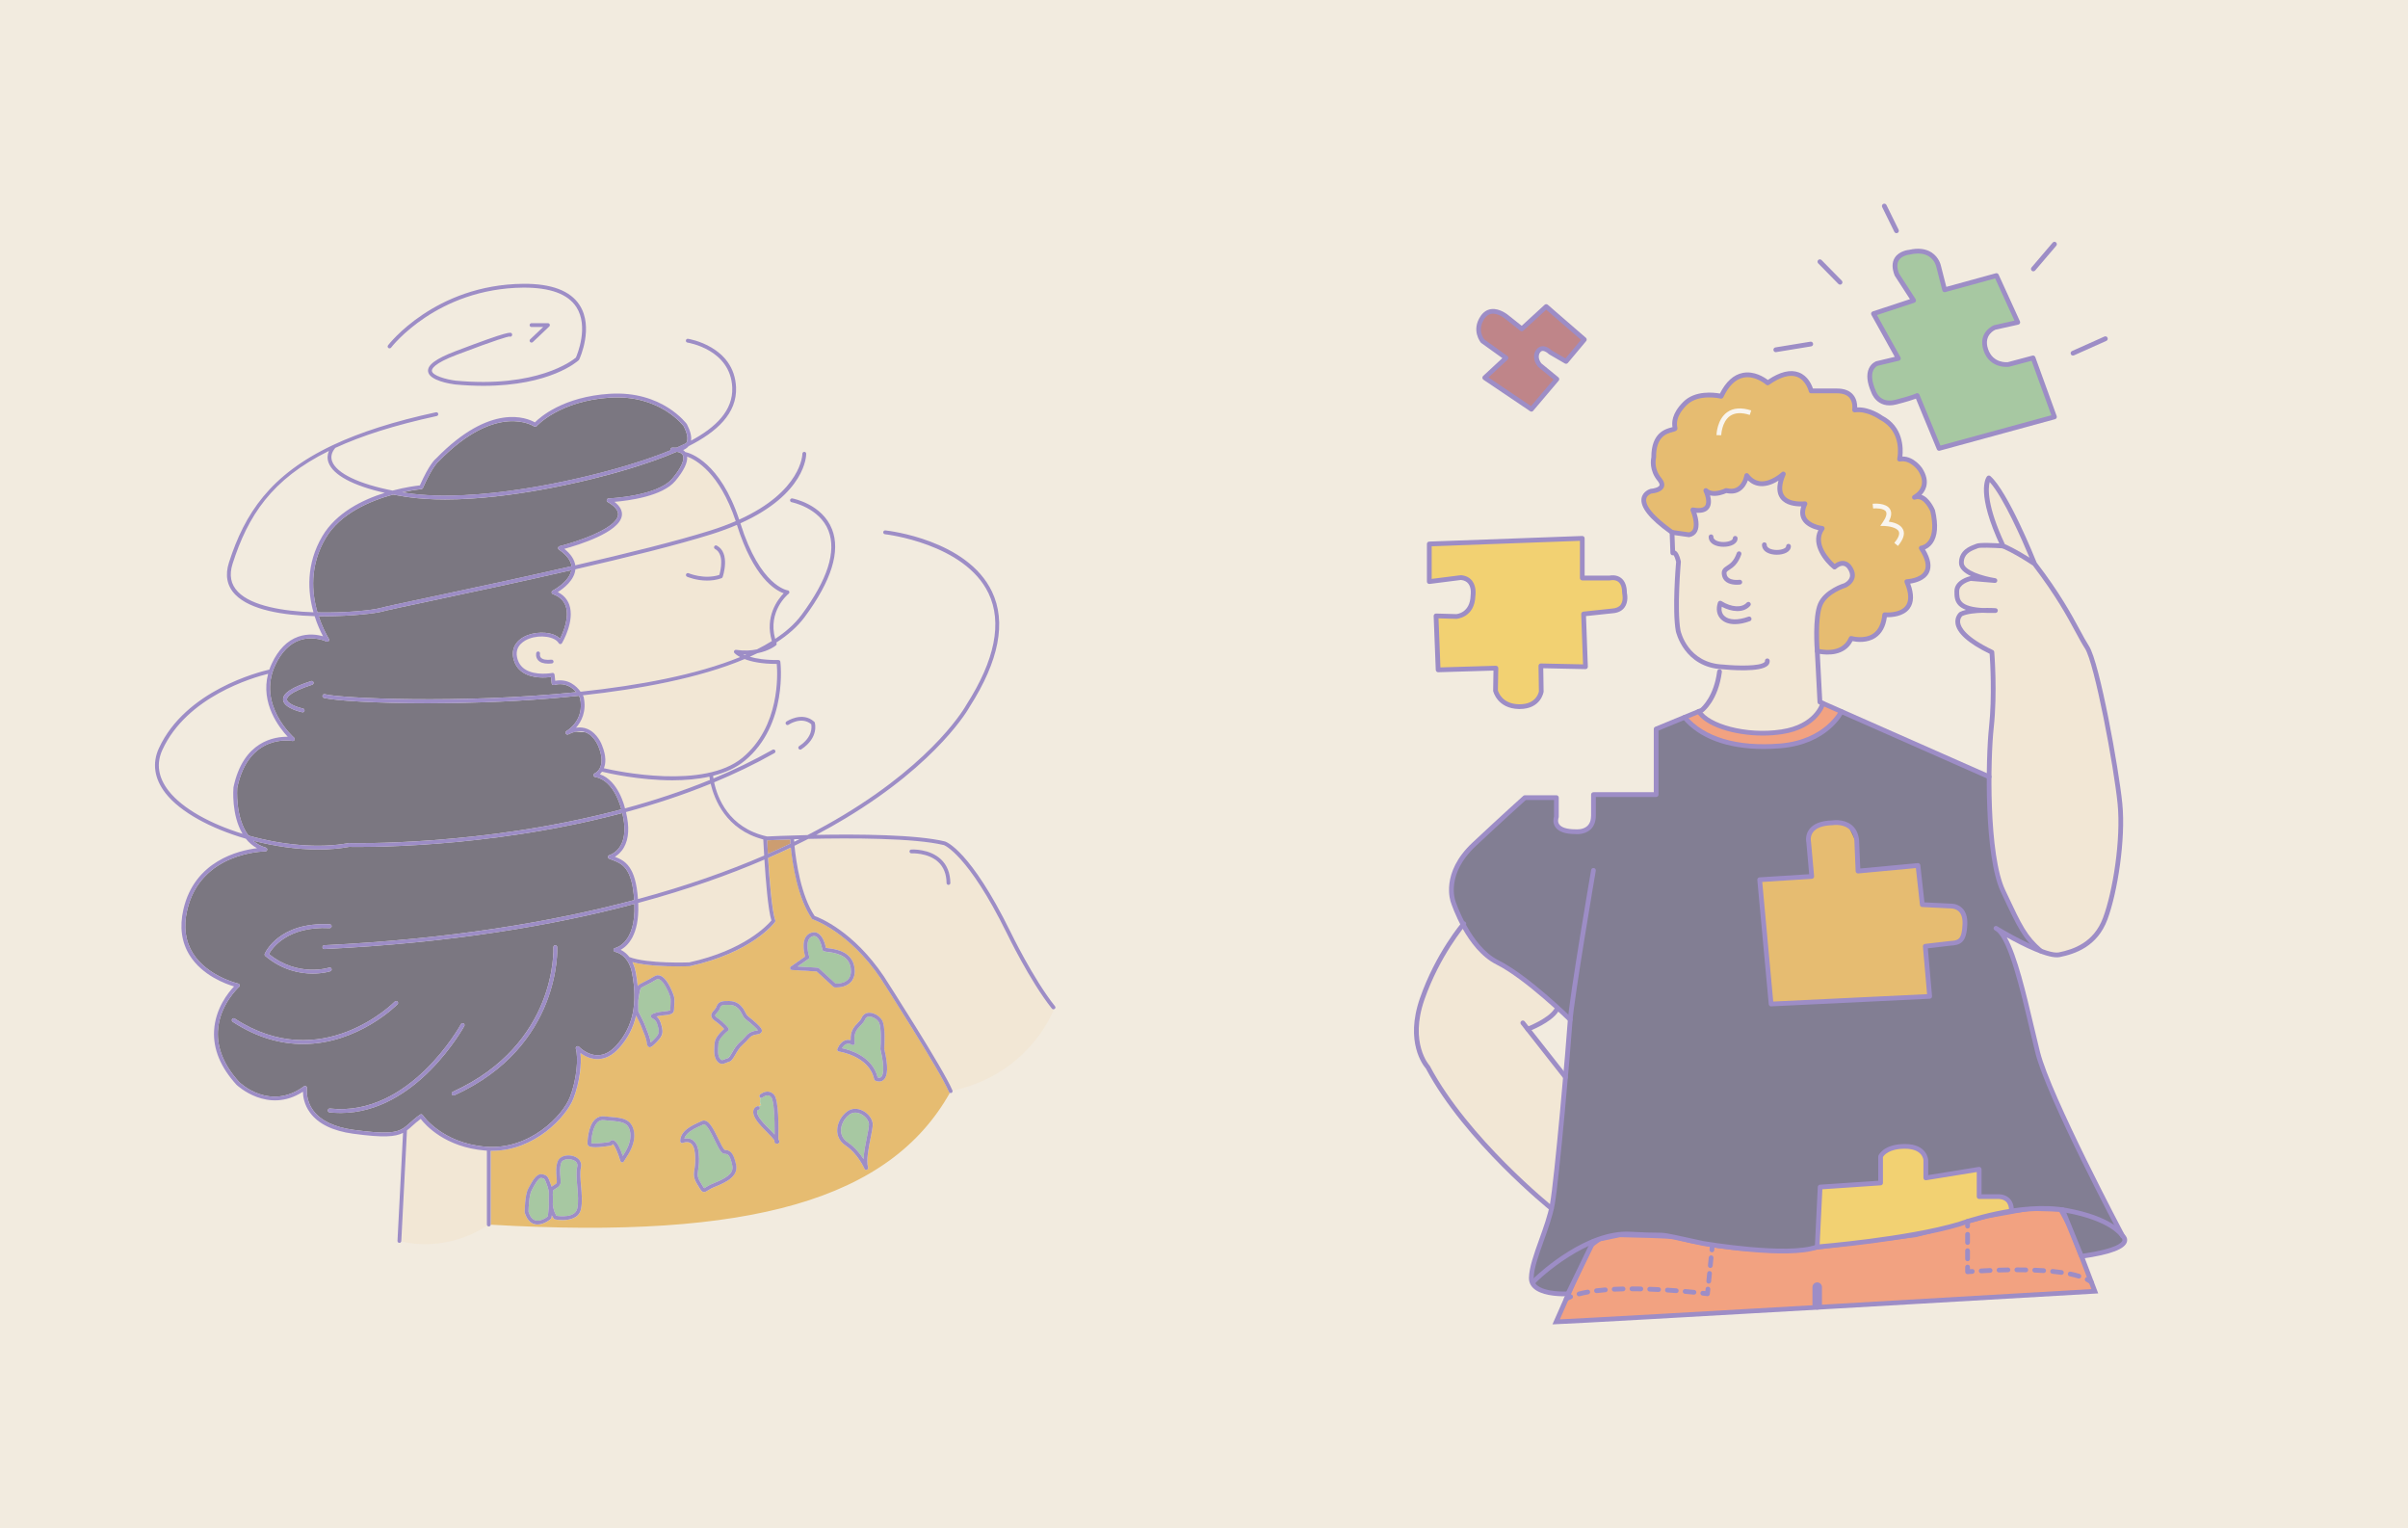 <?xml version="1.0" encoding="utf-8"?>
<!-- Generator: Adobe Illustrator 27.1.0, SVG Export Plug-In . SVG Version: 6.00 Build 0)  -->
<svg version="1.1" id="Capa_1" xmlns="http://www.w3.org/2000/svg" xmlns:xlink="http://www.w3.org/1999/xlink" x="0px" y="0px"
	 viewBox="0 0 1023 649" style="enable-background:new 0 0 1023 649;" xml:space="preserve">
<style type="text/css">
	.st0{fill:#F2EBDF;}
	.st1{fill:none;}
	.st2{fill:#FFFFFF;}
	.st3{fill:#F2B705;}
	.st4{fill:#040423;}
	.st5{fill:#8C1F33;}
	.st6{fill:#5BA566;}
	.st7{fill:#F2E3CC;}
	.st8{fill:#F15A24;}
	.st9{fill:#400101;}
	.st10{fill:#FCFCFC;}
	.st11{fill:#122B05;}
	.st12{fill:#472FAD;}
	.st13{opacity:0.5;}
	.st14{fill:#A64F03;}
	.st15{fill:#D98E04;}
	.st16{fill:#F2F2F2;}
	.st17{fill:#2FD812;}
	.st18{fill:#AA8D30;}
	.st19{fill:#B0EAB7;}
	.st20{fill:#111147;}
	.st21{fill:none;stroke:#472FAD;stroke-width:0;stroke-linecap:round;stroke-linejoin:round;}
	.st22{fill:#F2B705;stroke:#472FAD;stroke-miterlimit:10;}
	.st23{fill:#231A56;}
	.st24{fill:#EA0070;}
	.st25{fill:#158035;}
	.st26{fill:#F9B331;}
	.st27{opacity:0.4;}
	.st28{fill:#0F0E0D;}
	.st29{fill:#E0245E;}
	.st30{fill:#050535;}
</style>
<rect class="st0" width="1023" height="649"/>
<g class="st13">
	<path class="st1" d="M315.77,277.91c0.2,0.09,0.43,0.19,0.66,0.28c0.21-0.09,0.43-0.18,0.64-0.27
		C316.65,277.93,316.22,277.93,315.77,277.91z"/>
	<path class="st1" d="M136.93,227.77c5.93-10.06,17.17-15.53,26.53-18.45c-13.34-2.99-21.88-7.49-23.85-12.77
		c-0.63-1.68-0.56-3.39,0.15-5.04c-24.37,12.01-34.41,27.62-40.91,47.85c-1.57,4.89-0.83,8.82,2.26,12.01
		c5.85,6.04,19.27,8.24,32.07,8.69C130.74,251.4,129.94,239.64,136.93,227.77z"/>
	<path class="st1" d="M99.18,334.42c4.11-19.75,17.58-21.58,23.06-21.48c-3.59-3.83-11.65-14.17-8.34-26.75
		c-6.42,1.58-34.49,9.66-44.89,32.26c-2.71,5.88-1.82,11.74,2.62,17.44c5.89,7.55,17.79,14.05,31.41,18.25
		C98.26,346.14,99.12,335.07,99.18,334.42z"/>
	<path class="st1" d="M244.62,310.76l4.11,0.28C247.47,310.56,246.09,310.47,244.62,310.76z"/>
	<g>
		<path class="st14" d="M325.91,356.91c0.06,1.16,0.17,3.21,0.32,5.77c3.35-1.47,6.55-2.94,9.62-4.41c-0.06-0.72-0.1-1.31-0.13-1.74
			C329.9,356.72,326.13,356.9,325.91,356.91z"/>
	</g>
	<g>
		<g>
			<path class="st15" d="M403.17,463.76c-3.59-8.72-28.77-47.84-29.02-48.23c-13.43-19.87-28.62-24.98-28.77-25.02
				c-0.17-0.05-0.32-0.17-0.42-0.31c-6.06-8.8-8.22-23.09-8.95-30.2c-3.09,1.47-6.31,2.94-9.67,4.41
				c0.57,9.06,1.63,22.59,3.06,26.44c0.1,0.26,0.06,0.55-0.11,0.77c-0.39,0.53-9.82,12.97-36.26,18.75
				c-0.28,0.02-2.24,0.09-5.04,0.09c-5.32,0-13.67-0.28-19.26-1.82c1.07,2.17,1.36,4.1,1.38,4.26c0.4,2.03,0.67,3.98,0.85,5.88
				c0.46-0.59,1.38-1.07,2.88-1.82c1.17-0.59,2.63-1.32,4.18-2.28c0.82-0.51,1.72-0.59,2.61-0.25c3.38,1.32,5.71,8.62,5.73,8.69
				c0.29,1.03,0.19,2.8,0.1,4.52c-0.03,0.47-0.05,0.93-0.07,1.35c-0.07,1.82-2.13,2.02-4.13,2.22c-1.07,0.1-2.27,0.22-3.3,0.55
				c0.63,0.49,1.34,1.28,1.76,2.64c1.18,3.74,1.3,5.2-1.77,8.27c-1.39,1.4-2.15,2.11-2.85,2.11c-0.11,0-0.22-0.02-0.34-0.05
				c-0.71-0.23-0.82-0.97-0.95-1.82c-0.03-0.2-0.07-0.42-0.11-0.67c-0.26-1.41-1.16-3.63-1.76-5.1c-0.29-0.71-0.51-1.26-0.57-1.49
				c-0.1-0.35-1.06-2.3-2.09-4.31c-1.19,5.2-3.57,9.77-7.17,13.77c-2.81,3.12-5.9,4.71-9.17,4.73c-0.02,0-0.04,0-0.06,0
				c-3.08,0-5.63-1.39-7.23-2.55c0.52,4.77-0.34,12.42-2.98,19.27c-3.03,7.84-16.49,22.24-34.64,22.24c-0.17,0-0.35-0.02-0.53-0.02
				v31.34c0,0.02-0.01,0.03-0.01,0.04c110.76,6.48,169.66-10.87,195.04-55.99C403.37,464.06,403.24,463.93,403.17,463.76z
				 M246.82,513.65c-0.86,3.83-4.84,4.57-7.78,4.57c-1.75,0-3.13-0.26-3.28-0.29c-0.21-0.04-0.39-0.16-0.51-0.33
				c-0.32-0.46-0.59-0.93-0.82-1.41c-0.08,0.6-0.13,0.99-0.14,1.07c-0.03,0.19-0.13,0.37-0.28,0.5c-0.13,0.11-2.78,2.34-5.64,2.34
				c-0.46,0-0.92-0.06-1.38-0.19c-1.86-0.54-3.22-2.15-4.04-4.79c-0.02-0.08-0.04-0.16-0.04-0.24c0-0.29,0.02-7.21,1.49-9.97
				l0.21-0.39c1.55-2.91,3.31-6.21,5.71-5.77c2.29,0.42,2.51,1.04,3.74,4.48l0.19,0.53c0.03,0.09,0.06,0.2,0.09,0.3
				c0.31-0.25,0.66-0.46,0.97-0.65c0.58-0.35,1.12-0.67,1.21-1.07c0.1-0.44,0.02-1.3-0.06-2.21c-0.17-1.85-0.4-4.37,0.44-6.77
				c0.83-2.38,4.08-3.07,6.6-2.34c2.54,0.73,3.84,2.65,3.33,4.88c-0.47,2.05-0.22,4.9,0.05,7.92
				C247.17,507.2,247.48,510.71,246.82,513.65z M265.73,492.16c-0.27,0.41-0.58,0.87-0.63,1.01c-0.12,0.32-0.43,0.54-0.77,0.54
				c-0.01,0-0.02,0-0.03,0c-0.35-0.01-0.66-0.23-0.75-0.57c-1.03-3.5-2.52-6.78-3.26-7.23c-0.02,0.04-0.06,0.11-0.12,0.22
				c-0.12,0.23-0.33,0.39-0.59,0.44c-2.42,0.42-8.21,1.27-9.57,0.14c-0.29-0.24-0.45-0.58-0.45-0.94c0-0.3,0.04-7.5,3.35-10.44
				c1.08-0.96,2.36-1.35,3.83-1.17c0.95,0.12,1.88,0.19,2.78,0.26c4.52,0.37,8.79,0.71,9.77,6.13
				C270.2,485.42,267.18,489.97,265.73,492.16z M303.67,504.12c-1.51,0.61-2.44,1.19-3.06,1.57c-0.57,0.36-1.02,0.64-1.51,0.64
				c-0.1,0-0.21-0.01-0.32-0.04c-0.72-0.17-1.1-0.8-2.02-2.31l-0.54-0.89c-1.76-2.86-1.55-4.29-1.22-6.44
				c0.23-1.52,0.52-3.4,0.23-6.63c-0.21-2.36-0.88-3.89-2.01-4.54c-1.38-0.8-3.1-0.03-3.11-0.02c-0.25,0.12-0.55,0.1-0.78-0.05
				c-0.23-0.15-0.38-0.41-0.38-0.68c0-4.48,4.98-6.7,8.61-8.32l0.58-0.26c2.73-1.23,4.89,3.22,6.98,7.52
				c0.88,1.81,2.21,4.56,2.82,4.79c0,0,0.01,0,0.01,0c3.13,0,4,2.85,4.73,6.29C313.75,499.64,308.59,502.15,303.67,504.12z
				 M317.8,441.45c-0.57,0.63-1.28,1.42-2.4,2.4c-1.29,1.13-2.2,2.69-2.99,4.07c-0.91,1.58-1.63,2.83-2.77,3.08
				c-0.35,0.08-0.7,0.23-1.07,0.38c-0.53,0.23-1.15,0.49-1.82,0.49c-0.68,0-1.4-0.28-2.11-1.16c-1.47-1.84-1.28-4.47-1.1-7.01
				l0.05-0.7c0.15-2.31,2.76-4.86,4.02-5.97c-0.66-0.74-1.96-2.08-3.85-3.42c-0.99-0.7-1.5-1.37-1.58-2.11
				c-0.11-0.98,0.55-1.73,1.14-2.39c0.41-0.46,0.83-0.94,1.01-1.47c0.83-2.5,2.74-2.48,4.96-2.47l0.52,0c2.89,0,5.19,1.54,6.65,4.46
				c0.81,1.63,0.9,1.69,1.93,2.49c0.6,0.47,1.51,1.17,2.98,2.5c1.92,1.74,2.51,2.66,2.26,3.52c-0.26,0.89-1.24,1.06-2.19,1.23
				c-0.41,0.07-0.85,0.15-1.26,0.28C319.1,440.01,318.67,440.49,317.8,441.45z M330.94,485.44c-0.15,0.21-0.41,0.37-0.76,0.37
				c-0.21,0-0.45-0.06-0.71-0.2c-0.27-0.15-0.44-0.43-0.43-0.74c0.01-0.17,0.01-0.34,0.02-0.52c-0.56-0.71-1.79-2.11-4.48-4.81
				c-3.52-3.52-4.98-6.15-4.47-8.02c0.3-1.09,1.22-1.59,1.71-1.71c0.16-0.04,0.31-0.02,0.46,0.03c0.48-0.36,1.14-0.42,1.14-0.42
				c-0.72-0.72-0.56-2.18-0.35-3.15c-0.1-0.05-0.2-0.11-0.28-0.2c-0.29-0.34-0.26-0.85,0.08-1.14c0.06-0.06,1.59-1.4,3.48-1.28
				c0.98,0.07,1.84,0.53,2.55,1.36c1.98,2.31,1.89,14.44,1.79,18.82C331.39,484.84,331.18,485.11,330.94,485.44z M354.57,419.36
				c-0.17-0.02-0.34-0.09-0.47-0.21l-7.11-6.53l-10.56-0.64c-0.34-0.02-0.64-0.26-0.73-0.59c-0.09-0.33,0.03-0.69,0.32-0.89
				l6.05-4.24c-0.55-1.96-1.93-8.16,2.19-9.96c1.11-0.49,2.2-0.48,3.16,0.02c2.08,1.09,3.06,4.24,3.5,6.27
				c0.22,0.03,0.52,0.07,0.81,0.11c3.12,0.39,10.42,1.3,11.32,8.36c0.33,2.63-0.21,4.69-1.63,6.15c-1.87,1.92-4.72,2.17-6.07,2.17
				C354.89,419.39,354.61,419.36,354.57,419.36z M369.88,483.34c-0.86,4.23-1.92,9.48-1.08,12.52c0.11,0.41-0.11,0.84-0.52,0.98
				c-0.09,0.03-0.18,0.05-0.27,0.05c-0.32,0-0.62-0.19-0.75-0.49c-0.03-0.06-2.73-6.3-8-9.84c-2.96-1.98-3.59-4.58-3.59-6.41
				c-0.01-3.09,1.77-6.39,4.44-8.21c1.88-1.29,4.28-1.33,6.58-0.12c2.42,1.28,4.11,3.64,4.11,5.76
				C370.78,478.87,370.36,480.94,369.88,483.34z M375.23,458.79c-0.57,0.44-1.18,0.58-1.73,0.58c-0.93,0-1.68-0.4-1.73-0.42
				c-0.21-0.11-0.36-0.31-0.41-0.55c-2.08-9.89-14.87-11.76-15-11.78c-0.25-0.03-0.48-0.19-0.6-0.41s-0.14-0.49-0.03-0.73
				c0.92-2.04,2.13-3.28,3.61-3.68c0.76-0.2,1.46-0.15,2.03-0.01c-0.19-3.97,1.57-5.8,3-7.3c0.68-0.71,1.32-1.39,1.68-2.2
				c0.55-1.26,1.6-2.02,2.97-2.12c2.01-0.15,4.45,1.16,5.65,3.06c1.61,2.55,1.08,10.81,0.98,12.26
				C377.4,452.88,377.26,457.23,375.23,458.79z"/>
		</g>
	</g>
	<g>
		<path class="st6" d="M361.42,411.27c-0.74-5.8-6.93-6.58-9.91-6.95c-1.31-0.16-1.97-0.25-2.11-0.96
			c-0.57-2.91-1.59-4.98-2.75-5.58c-0.52-0.27-1.09-0.26-1.75,0.03c-3.4,1.49-1.15,8.47-1.12,8.54c0.12,0.34-0.01,0.72-0.3,0.93
			l-4.63,3.24l8.52,0.51c0.19,0.01,0.36,0.09,0.5,0.21l7.11,6.53c0.85,0.03,3.64-0.01,5.26-1.68
			C361.29,414.99,361.69,413.38,361.42,411.27z"/>
	</g>
	<g>
		<path class="st6" d="M271.21,424.71c-0.07,0.38-0.05,2.74,0.01,4.87c0.69,1.33,2.53,4.9,2.72,5.62c0.06,0.2,0.26,0.68,0.51,1.3
			c0.63,1.53,1.57,3.85,1.86,5.43c0.05,0.26,0.08,0.5,0.12,0.71c0.01,0.05,0.02,0.11,0.03,0.16c0.45-0.4,1.07-1.01,1.36-1.3
			c2.54-2.54,2.41-3.33,1.37-6.63c-0.47-1.49-1.36-1.99-1.89-2.28c-0.33-0.18-0.83-0.46-0.78-1.07c0.05-0.66,0.58-0.85,1.73-1.26
			c1.25-0.44,2.64-0.58,3.86-0.7c1.12-0.11,2.64-0.26,2.66-0.66c0.02-0.43,0.04-0.9,0.07-1.38c0.08-1.43,0.18-3.22-0.04-3.99
			c-0.37-1.31-2.57-6.76-4.76-7.61c-0.41-0.16-0.77-0.13-1.15,0.11c-1.62,1.01-3.11,1.76-4.31,2.36c-1.02,0.51-2.17,1.09-2.35,1.37
			c-0.34,0.55-0.76,3.34-0.9,4.25C271.27,424.33,271.23,424.57,271.21,424.71z"/>
	</g>
	<g>
		<path class="st6" d="M321.16,437.76c0.24-0.04,0.57-0.1,0.79-0.16c-0.16-0.26-0.58-0.79-1.68-1.78c-1.42-1.29-2.3-1.97-2.88-2.42
			c-1.18-0.92-1.44-1.15-2.39-3.05c-1.18-2.36-2.93-3.56-5.2-3.56l-0.53,0c-0.13,0-0.25,0-0.37,0c-1.95,0-2.63,0.12-3.04,1.36
			c-0.28,0.85-0.84,1.48-1.34,2.04c-0.38,0.43-0.77,0.87-0.74,1.12c0.01,0.09,0.1,0.41,0.91,0.97c3.03,2.14,4.64,4.27,4.71,4.36
			c0.26,0.35,0.2,0.85-0.15,1.13c-1.08,0.86-3.93,3.5-4.05,5.34l-0.05,0.71c-0.16,2.23-0.33,4.54,0.74,5.87
			c0.6,0.75,0.94,0.65,2.02,0.19c0.4-0.17,0.85-0.37,1.35-0.48c0.43-0.1,1.14-1.32,1.71-2.31c0.82-1.41,1.83-3.17,3.33-4.48
			c1.05-0.91,1.72-1.66,2.26-2.26c0.92-1.02,1.59-1.76,3.07-2.25C320.17,437.94,320.7,437.85,321.16,437.76z"/>
	</g>
	<g>
		<path class="st6" d="M374.04,445.73c-0.02-0.08-0.03-0.17-0.02-0.25c0.2-2.54,0.45-9.55-0.72-11.4c-0.87-1.38-2.74-2.4-4.16-2.31
			c-0.77,0.06-1.29,0.44-1.6,1.15c-0.47,1.08-1.25,1.89-2,2.68c-1.56,1.63-3.03,3.17-2.43,7.34c0.05,0.32-0.1,0.64-0.38,0.81
			c-0.28,0.17-0.63,0.16-0.89-0.03c-0.01-0.01-0.98-0.67-2.1-0.36c-0.76,0.21-1.45,0.83-2.05,1.83c3.34,0.7,13,3.46,15.16,12.43
			c0.35,0.11,0.94,0.21,1.39-0.14C374.91,456.98,376.2,454.81,374.04,445.73z"/>
	</g>
	<g>
		<path class="st6" d="M365.92,473.26c-0.87-0.46-1.74-0.68-2.57-0.68c-0.84,0-1.64,0.24-2.33,0.71c-2.21,1.51-3.74,4.33-3.73,6.86
			c0.01,2.06,1,3.81,2.87,5.06c3.08,2.06,5.31,4.9,6.72,7.11c0.12-2.96,0.81-6.37,1.4-9.3c0.47-2.31,0.87-4.3,0.87-5.44
			C369.16,476.06,367.79,474.25,365.92,473.26z"/>
	</g>
	<g>
		<path class="st6" d="M322.8,470.4c0.11,0.43-0.15,0.87-0.58,0.98c-0.05,0.02-0.44,0.15-0.55,0.59c-0.14,0.57-0.04,2.32,4.05,6.41
			c1.48,1.48,2.57,2.62,3.38,3.5c0.06-6.33-0.25-14.44-1.43-15.82c-0.42-0.49-0.89-0.75-1.42-0.8c-1.15-0.09-2.29,0.87-2.3,0.88
			c-0.25,0.21-0.59,0.25-0.87,0.12c-0.21,0.97-0.37,2.43,0.35,3.15c0,0-0.67,0.06-1.14,0.42
			C322.52,469.93,322.73,470.12,322.8,470.4z"/>
	</g>
	<g>
		<path class="st6" d="M307.9,490.06c-1.4,0-2.41-1.95-4.23-5.7c-1.33-2.74-3.54-7.32-4.85-6.75l-0.59,0.26
			c-2.85,1.27-6.64,2.96-7.48,5.7c0.31-0.06,0.66-0.1,1.03-0.1c0.71,0,1.49,0.14,2.25,0.58c1.61,0.93,2.57,2.88,2.83,5.81
			c0.3,3.42-0.01,5.5-0.24,7.02c-0.3,1.99-0.45,2.99,1,5.35l0.55,0.9c0.4,0.67,0.79,1.3,0.99,1.53c0.14-0.07,0.38-0.22,0.59-0.35
			c0.66-0.42,1.67-1.05,3.32-1.71c5.49-2.2,8.75-4.22,8.05-7.53C310.2,490.78,309.38,490.06,307.9,490.06z"/>
	</g>
	<g>
		<path class="st6" d="M264.57,490.96c1.39-2.1,3.87-6.09,3.14-10.13c-0.72-4-3.35-4.4-8.3-4.8c-0.92-0.07-1.87-0.15-2.85-0.27
			c-1-0.12-1.83,0.13-2.56,0.78c-2.21,1.96-2.76,6.92-2.8,8.97c0.95,0.33,4.57,0.03,7.74-0.49c0.42-0.62,0.92-0.78,1.31-0.78
			c0.04,0,0.09,0,0.13,0.01C262.04,484.4,263.58,487.99,264.57,490.96z"/>
	</g>
	<g>
		<path class="st6" d="M233.21,511.63c-0.17-1.75-0.08-3.35,0.01-4.52c-0.08-1.08-0.23-2.07-0.5-2.82l-0.19-0.53
			c-1.14-3.18-1.14-3.18-2.5-3.43c-1.27-0.22-2.95,3.01-3.98,4.94l-0.21,0.4c-1.04,1.95-1.29,7.09-1.3,9.08
			c0.65,2.02,1.63,3.23,2.9,3.6c2.08,0.6,4.53-1.07,5.29-1.64C232.83,515.94,233.08,513.91,233.21,511.63z"/>
	</g>
	<g>
		<path class="st6" d="M245.24,495.51c0.45-1.96-1.38-2.72-2.2-2.95c-1.78-0.52-4.12-0.1-4.61,1.31c-0.72,2.06-0.52,4.29-0.35,6.08
			c0.1,1.13,0.19,2.02,0.03,2.72c-0.24,1.08-1.15,1.63-1.96,2.11c-0.83,0.5-1.22,0.78-1.23,1.21c0,0.28-0.03,0.64-0.06,1.07
			c0,0.03,0,0.07-0.01,0.1c0.1,1.42,0.07,2.96,0,4.41c0.17,1.61,0.6,3.32,1.56,4.82c1.52,0.23,7.92,0.95,8.83-3.1
			c0.61-2.69,0.3-6.07,0.01-9.35C244.97,500.79,244.71,497.81,245.24,495.51z"/>
	</g>
	<g>
		<path class="st4" d="M172.95,209.43c29.07,4.37,72.57-5.38,93.69-11.82c6.22-1.9,12.47-3.99,18.24-6.37
			c-0.04-0.1-0.07-0.22-0.06-0.33c0.02-0.43,0.37-0.77,0.8-0.78c0.42-0.01,0.83,0,1.22,0.03c0.21-0.01,0.44-0.02,0.68-0.04
			c1.37-0.6,2.7-1.23,3.99-1.87c0.97-1.49,0.61-4-1.07-7.25c-0.04-0.04-9.91-13.46-31.29-12.11c-21.49,1.35-31.06,11.99-31.16,12.1
			c-0.27,0.31-0.74,0.37-1.08,0.13c-0.16-0.11-15.83-10.55-40.43,14.72c-0.04,0.04-0.08,0.08-0.13,0.11
			c-0.01,0.01-2.54,1.9-6.68,11.33c-0.12,0.27-0.38,0.46-0.68,0.48c-0.1,0.01-3.38,0.32-8.11,1.36
			C171.58,209.21,172.25,209.32,172.95,209.43z"/>
	</g>
	<g>
		<path class="st4" d="M161.63,258.25c1.97-0.56,9.74-2.21,21.48-4.71c15.54-3.3,37.73-8.02,59.7-13.05
			c-0.28-2.39-2.08-4.76-5.36-7.06c-0.26-0.18-0.39-0.5-0.33-0.81c0.06-0.31,0.29-0.56,0.6-0.64c6.62-1.65,24-7.24,24.85-13.17
			c0.26-1.85-1.22-3.74-4.41-5.59c-0.31-0.18-0.47-0.55-0.38-0.9c0.09-0.35,0.4-0.6,0.76-0.62c0.21-0.01,20.76-0.86,27.11-8.47
			c3.71-4.43,5.33-8.03,4.45-9.87c-0.43-0.89-1.47-1.3-2.6-1.48c-6.38,2.78-13.4,5.15-20.4,7.29
			c-17.56,5.36-50.51,12.98-77.99,12.98c-5.78,0-11.31-0.34-16.41-1.1c-1.99-0.3-3.88-0.63-5.72-0.98
			c-9.59,2.6-22.42,7.93-28.66,18.54c-6.83,11.61-5.9,23.13-3.45,31.51C147.12,260.39,158.46,259.15,161.63,258.25z"/>
	</g>
	<g>
		<path class="st4" d="M148.11,358.09c0.06-0.01,0.11-0.02,0.17-0.01c0.76,0.02,56.54,1.41,115.68-14.3
			c-0.01-0.03-0.01-0.06-0.02-0.08c-0.04-0.17-2.88-12.34-11.11-13.67c-0.36-0.06-0.64-0.35-0.68-0.71
			c-0.04-0.36,0.16-0.71,0.5-0.85c0.21-0.09,5.2-2.36,1.65-11.23c-0.03-0.08-1.66-4.64-5.44-6.16c-0.04-0.02-0.08-0.02-0.12-0.04
			l-4.11-0.28c-1.02,0.2-2.08,0.58-3.18,1.15c-0.4,0.2-0.88,0.05-1.09-0.34c-0.21-0.39-0.07-0.88,0.31-1.09
			c0.32-0.18,7.81-4.56,5.75-14.02c-0.02-0.04-0.19-0.42-0.52-0.95c-4.35,0.46-8.64,0.86-12.81,1.2c-18.07,1.46-35.95,2-51.31,2
			c-22.68,0-39.89-1.18-44.18-2.29c-0.44-0.11-0.7-0.56-0.58-0.99c0.11-0.43,0.54-0.7,0.99-0.58c6.62,1.72,57.19,4.2,106.8-0.86
			c-1.67-2-4.7-4.28-9.42-3.05c-0.23,0.06-0.47,0.02-0.67-0.12c-0.2-0.13-0.32-0.35-0.35-0.58l-0.3-2.68
			c-2.19,0.29-7.96,0.73-12.04-2.02c-2.13-1.44-3.47-3.53-3.99-6.22c-0.82-4.24,1.51-7.82,6.22-9.58
			c4.54-1.69,10.81-1.37,13.66,1.53c1.28-2.54,4.13-9.07,2.37-13.93c-0.84-2.32-2.65-3.99-5.4-4.99c-0.3-0.11-0.51-0.39-0.54-0.71
			c-0.02-0.32,0.15-0.63,0.44-0.78c0.07-0.04,7.06-3.69,7.94-8.69c-21.85,5-43.86,9.68-59.3,12.96c-11.29,2.4-19.45,4.13-21.37,4.68
			c-2.25,0.64-12.48,1.93-24.21,1.93c-0.82,0-1.65-0.01-2.48-0.02c1.46,4.42,3.27,7.81,4.34,9.61c0.18,0.31,0.14,0.7-0.1,0.96
			c-0.24,0.26-0.63,0.34-0.95,0.18c-0.05-0.03-5.55-2.63-11.45-0.53c-4.26,1.52-7.72,5.08-10.29,10.6
			c-7.84,16.85,7.83,30.62,7.99,30.76c0.28,0.24,0.36,0.64,0.2,0.97c-0.16,0.33-0.54,0.52-0.88,0.45
			c-0.77-0.14-18.63-3.19-23.45,19.93c0,0.09-0.97,12.61,4.78,20.24C119.78,358.93,135.52,360.45,148.11,358.09z M132.65,290.82
			c-9.83,3.2-10.8,5.45-10.76,6.27c0.08,1.63,4.05,3.23,6.85,3.84c0.44,0.1,0.72,0.53,0.62,0.97c-0.08,0.38-0.42,0.64-0.79,0.64
			c-0.06,0-0.11-0.01-0.17-0.02c-0.81-0.18-7.95-1.83-8.13-5.35c-0.14-2.7,3.64-5.21,11.88-7.89c0.44-0.14,0.89,0.1,1.03,0.52
			C133.31,290.22,133.08,290.68,132.65,290.82z"/>
	</g>
	<g>
		<path class="st4" d="M261.89,444c7-7.77,9.16-17.86,6.6-30.84c-0.02-0.12-1.08-7.37-7.24-8.91c-0.37-0.09-0.63-0.43-0.62-0.81
			c0.01-0.38,0.29-0.7,0.66-0.78c0.36-0.07,8.85-1.99,8.23-18.52c0-0.07-0.01-0.13-0.01-0.21c-34.81,9.26-78.15,16.54-131.67,19.16
			c-0.01,0-0.03,0-0.04,0c-0.43,0-0.79-0.34-0.81-0.77c-0.02-0.45,0.32-0.83,0.77-0.85c53.57-2.62,96.91-9.92,131.66-19.19
			c-0.87-13.88-5.23-15.53-9.46-17.1c-0.39-0.14-0.78-0.29-1.16-0.44c-0.33-0.13-0.54-0.46-0.51-0.81c0.02-0.35,0.27-0.65,0.61-0.74
			c0.03-0.01,2.91-0.81,4.77-4.09c1.89-3.33,2.11-7.97,0.69-13.77c-58.37,15.51-113.43,14.43-116.04,14.36
			c-4.09,0.76-8.51,1.12-13.1,1.12c-8.95,0-18.56-1.37-27.68-3.75c1.46,1.31,3.24,2.34,5.39,2.96c0.39,0.11,0.64,0.49,0.58,0.9
			c-0.06,0.4-0.4,0.7-0.81,0.7c0,0,0,0-0.01,0c-0.47,0-27.5,0.24-33.18,24.99c-1.61,6.99-0.77,13.15,2.47,18.31
			c6.16,9.8,19.09,12.81,19.22,12.84c0.3,0.07,0.53,0.29,0.61,0.59c0.08,0.29-0.02,0.61-0.25,0.81c-0.08,0.07-8.41,7.62-8.99,18.73
			c-0.39,7.37,2.66,14.67,9.05,21.7c0.5,0.48,13.08,12.41,27.5,1.81c0.26-0.2,0.63-0.21,0.91-0.04c0.28,0.17,0.43,0.5,0.38,0.83
			c-0.01,0.05-0.75,4.86,2.65,9.46c3.23,4.37,9.02,7.14,17.22,8.25c13.95,1.89,18.15,1.27,21.28-0.85c0.02-0.02,0.04-0.03,0.06-0.04
			c0.85-0.59,1.63-1.28,2.51-2.07c1.16-1.04,2.48-2.23,4.34-3.52c0.14-0.1,0.3-0.15,0.46-0.15c0.05,0,0.1,0.01,0.15,0.02
			c0.21,0.04,0.41,0.17,0.53,0.35c0.08,0.12,8.06,11.89,26.75,13.4c18.71,1.51,32.74-13.23,35.77-21.09
			c2.98-7.7,3.62-16.68,2.5-20.57c-0.1-0.36,0.06-0.75,0.38-0.93c0.33-0.19,0.74-0.12,1,0.15c0.03,0.04,3.39,3.59,7.85,3.59
			c0.02,0,0.04,0,0.06,0C256.73,448.17,259.4,446.76,261.89,444z M112.48,405.1c0.24-0.56,6.06-13.59,27.63-12.52
			c0.45,0.02,0.79,0.4,0.77,0.85c-0.02,0.45-0.4,0.8-0.85,0.77c-18.03-0.9-24.45,8.62-25.78,11c12.4,10.02,25.43,5.82,25.56,5.78
			c0.43-0.14,0.89,0.09,1.03,0.51c0.14,0.43-0.09,0.89-0.51,1.03c-0.07,0.02-3.04,0.99-7.51,0.99c-5.36,0-12.88-1.39-20.12-7.47
			C112.43,405.81,112.34,405.43,112.48,405.1z M128.74,443.43c-9.1,0-19.24-2.5-29.89-9.44c-0.38-0.25-0.48-0.75-0.24-1.13
			c0.24-0.38,0.75-0.48,1.12-0.24c36.98,24.08,67.68-6.89,67.99-7.21c0.31-0.32,0.83-0.33,1.15-0.02c0.32,0.31,0.33,0.83,0.02,1.15
			C168.66,426.78,152.18,443.43,128.74,443.43z M144.71,472.71c-1.55,0-3.12-0.08-4.72-0.26c-0.45-0.05-0.77-0.45-0.72-0.9
			c0.05-0.45,0.47-0.77,0.9-0.72c33.9,3.72,55.45-35.43,55.66-35.83c0.22-0.4,0.71-0.54,1.1-0.33c0.4,0.21,0.54,0.71,0.33,1.1
			C197.04,436.17,176.95,472.71,144.71,472.71z M193.04,465.2c-0.11,0.05-0.22,0.07-0.34,0.07c-0.31,0-0.6-0.18-0.74-0.48
			c-0.19-0.41,0-0.89,0.4-1.08c44.59-20.29,42.77-60.98,42.74-61.39c-0.03-0.45,0.32-0.83,0.76-0.86c0.39-0.03,0.83,0.31,0.86,0.76
			C236.76,402.65,238.68,444.43,193.04,465.2z"/>
	</g>
	<g>
		<path class="st7" d="M206.86,488.69c-0.21-0.01-0.42-0.01-0.63-0.03c-17.09-1.39-25.44-10.79-27.48-13.45
			c-1.45,1.06-2.54,2.05-3.53,2.93c-0.8,0.72-1.53,1.38-2.3,1.95l-2.41,47.01c0,0.05-0.02,0.09-0.03,0.14
			c18.52,4.45,33.34-4.53,36.55-6.7c-0.09-0.13-0.16-0.28-0.16-0.46V488.69z"/>
	</g>
	<path class="st2" d="M337.42,357.51c0.75-0.37,1.5-0.73,2.24-1.1c-0.8,0.02-1.57,0.04-2.32,0.07
		C337.36,356.76,337.39,357.1,337.42,357.51z"/>
	<g>
		<g>
			<path class="st7" d="M446.94,428.41c-9.36-11.7-19.08-31.85-19.18-32.05c-16.51-33.53-26.61-37.36-26.71-37.4
				c-12.57-3.06-39.6-3.05-57.59-2.64c-1.9,0.97-3.87,1.94-5.88,2.92c0.67,6.68,2.73,21.15,8.57,29.82
				c2.2,0.78,16.41,6.42,29.36,25.58c1.05,1.63,25.52,39.65,29.17,48.51c0.02,0.04,0.02,0.09,0.03,0.13
				c31.07-6.83,41.65-31.08,43.03-34.58c-0.05,0.01-0.1,0.02-0.15,0.02C447.34,428.71,447.1,428.61,446.94,428.41z M402.95,375.84
				c0,0-0.01,0-0.01,0c-0.44,0-0.81-0.36-0.81-0.8c-0.05-3.78-1.24-6.78-3.53-8.91c-4.36-4.05-11.29-3.69-11.36-3.69
				c-0.44,0.03-0.83-0.32-0.86-0.76c-0.03-0.45,0.32-0.83,0.76-0.86c0.31-0.02,7.71-0.4,12.57,4.12c2.63,2.44,3.99,5.83,4.04,10.08
				C403.76,375.47,403.4,375.84,402.95,375.84z"/>
		</g>
	</g>
	<g>
		<path class="st7" d="M291.91,193.92c0.29,2.51-1.4,6.03-5,10.34c-5.52,6.6-20.06,8.42-25.88,8.89c2.39,1.84,3.45,3.81,3.15,5.87
			c-1.02,7.15-18.58,12.5-24.43,14.09c2.75,2.23,4.29,4.57,4.64,7c21.73-5,43.1-10.28,57.45-14.8c3.96-1.25,7.51-2.58,10.71-3.96
			C305.67,200.71,295.54,195.25,291.91,193.92z"/>
	</g>
	<g>
		<path class="st7" d="M247.63,295.31c0.21,0.38,0.32,0.64,0.33,0.65c1.37,6.23-0.98,10.56-3.22,13.11c1.67-0.26,3.25-0.1,4.73,0.49
			c4.48,1.8,6.28,6.88,6.35,7.1c1.79,4.48,1.57,7.56,0.75,9.62c6.25,1.44,42.54,9.05,58.83-4.45c16.07-13.31,14.97-35.6,14.6-39.86
			c-0.02,0-0.04,0-0.06,0c-6.53,0-10.83-0.99-13.59-2.06C297.02,288.08,271.4,292.7,247.63,295.31z"/>
	</g>
	<g>
		<g>
			<path class="st7" d="M313.07,222.91c-3.22,1.38-6.77,2.71-10.73,3.95c-14.47,4.56-36.01,9.88-57.88,14.91
				c-0.39,4.65-5.04,8.16-7.47,9.69c2.38,1.2,4.01,2.98,4.85,5.31c2.47,6.86-2.85,16-3.08,16.38c-0.15,0.25-0.41,0.4-0.7,0.4
				c0,0,0,0,0,0c-0.29,0-0.56-0.16-0.7-0.41c-1.61-2.78-7.69-3.71-12.52-1.91c-1.88,0.7-6.14,2.86-5.19,7.75
				c0.43,2.25,1.54,3.99,3.3,5.18c4.46,3.01,11.62,1.65,11.69,1.63c0.22-0.05,0.45,0.01,0.64,0.14c0.18,0.13,0.3,0.34,0.33,0.57
				l0.29,2.63c5.59-1.04,9.05,2.27,10.76,4.63c24.86-2.64,49.34-7.19,67.77-14.72c-1.67-0.89-2.35-1.65-2.42-1.73
				c-0.22-0.26-0.25-0.62-0.09-0.92c0.17-0.29,0.5-0.45,0.83-0.41c3.48,0.51,6.43,0.3,8.82-0.19c2.25-1.13,4.37-2.31,6.35-3.55
				c-3.11-10.4,2.52-17.71,5.03-20.32C329.32,250.67,320.11,245.27,313.07,222.91z M234.43,281.8c-0.53,0.05-1.04,0.08-1.51,0.08
				c-2.03,0-3.5-0.51-4.37-1.51c-1.16-1.33-0.76-2.99-0.74-3.06c0.11-0.44,0.55-0.7,0.99-0.59c0.43,0.11,0.7,0.55,0.59,0.98
				c-0.01,0.05-0.2,0.94,0.4,1.62c0.7,0.79,2.25,1.09,4.47,0.86c0.41-0.05,0.85,0.28,0.89,0.73
				C235.21,281.35,234.88,281.75,234.43,281.8z M307.01,245.09c-0.08,0.24-0.27,0.42-0.5,0.51c-2.1,0.74-4.2,1-6.12,1
				c-4.65,0-8.29-1.54-8.5-1.63c-0.41-0.18-0.6-0.66-0.42-1.07c0.18-0.41,0.65-0.6,1.07-0.42c0.07,0.03,6.6,2.78,13.05,0.72
				c0.5-1.72,2.27-8.8-1.82-11.02c-0.39-0.21-0.54-0.71-0.33-1.1c0.21-0.4,0.71-0.54,1.1-0.33
				C310.39,234.9,307.15,244.67,307.01,245.09z"/>
		</g>
	</g>
	<g>
		<path class="st7" d="M301.94,332.88c-11.84,4.82-23.98,8.79-36,12.04c1.53,6.24,1.26,11.31-0.87,15.03
			c-1.17,2.04-2.66,3.25-3.84,3.96c4.28,1.62,8.86,4.04,9.81,17.95c20.89-5.65,38.64-12.01,53.61-18.48
			c-0.2-3.21-0.32-5.73-0.38-6.84C308.44,352.43,303.46,339.5,301.94,332.88z"/>
	</g>
	<g>
		<path class="st7" d="M285.64,331.42c-14.02,0-27.02-2.96-29.88-3.65c-0.3,0.43-0.62,0.79-0.92,1.08
			c7.95,2.71,10.56,13.93,10.67,14.43c0.01,0.02,0.01,0.04,0.02,0.07c12.05-3.26,24.22-7.24,36.07-12.09
			c-0.1-0.55-0.17-1.02-0.22-1.39C296.32,330.99,290.92,331.42,285.64,331.42z"/>
	</g>
	<g>
		<path class="st7" d="M292.82,408.76c23.31-5.11,33.22-15.8,34.9-17.79c-1.4-4.45-2.42-17.05-2.98-25.87
			c-15,6.45-32.75,12.79-53.62,18.42c0.01,0.19,0.02,0.37,0.03,0.57c0.49,12.98-4.48,17.69-7.44,19.34
			c1.59,0.78,2.78,1.89,3.68,3.07C275.04,409.44,292.65,408.76,292.82,408.76z"/>
	</g>
	<path class="st12" d="M304.54,231.74c-0.39-0.21-0.89-0.07-1.1,0.33c-0.21,0.39-0.07,0.89,0.33,1.1c4.09,2.21,2.32,9.3,1.82,11.02
		c-6.45,2.06-12.99-0.69-13.05-0.72c-0.41-0.18-0.89,0.01-1.07,0.42c-0.18,0.41,0.01,0.89,0.42,1.07c0.21,0.09,3.85,1.63,8.5,1.63
		c1.92,0,4.02-0.26,6.12-1c0.24-0.08,0.42-0.27,0.5-0.51C307.15,244.67,310.39,234.9,304.54,231.74z"/>
	<path class="st12" d="M448.21,427.39c-9.24-11.56-18.89-31.54-18.99-31.74c-16.95-34.42-27.23-38.09-27.72-38.25
		c-12.17-2.96-36.86-3.14-54.76-2.8c4.47-2.36,8.61-4.7,12.39-6.98c40.02-24.08,52.7-47.2,52.79-47.38
		c12.51-19.54,15.7-36.02,9.5-48.98c-10.52-21.97-43.87-25.83-45.29-25.98c-0.43-0.04-0.85,0.27-0.9,0.72
		c-0.05,0.45,0.27,0.85,0.72,0.9c0.34,0.04,33.87,3.92,44,25.07c5.94,12.42,2.78,28.36-9.44,47.45
		c-0.12,0.23-12.59,22.95-52.23,46.81c-4.57,2.75-9.63,5.58-15.2,8.45c-9.21,0.22-16,0.54-17.18,0.6
		c-16.45-3.62-21.16-16.68-22.5-23c8.78-3.64,17.38-7.75,25.62-12.42c0.39-0.22,0.53-0.72,0.31-1.11c-0.22-0.39-0.72-0.53-1.11-0.31
		c-8.08,4.57-16.51,8.62-25.12,12.2c-0.07-0.46-0.12-0.84-0.15-1.14c5.07-1.29,9.74-3.32,13.47-6.41
		c18.43-15.27,15.13-41.77,15.1-42.04c-0.05-0.41-0.37-0.71-0.82-0.71c-5.56,0.06-9.45-0.6-12.14-1.4c1.08-0.49,2.14-0.98,3.18-1.49
		c5.03-0.99,7.76-3.2,7.92-3.34c0.27-0.22,0.36-0.59,0.24-0.91c-0.04-0.1-0.06-0.19-0.09-0.29c4.92-3.19,9.02-6.77,12.01-10.79
		c11.41-15.4,15.33-27.97,11.65-37.34c-4.15-10.58-16.35-12.98-16.86-13.08c-0.44-0.08-0.87,0.21-0.95,0.65
		c-0.08,0.44,0.21,0.87,0.65,0.95c0.12,0.02,11.85,2.35,15.65,12.09c3.45,8.82-0.4,20.86-11.45,35.77
		c-2.79,3.77-6.59,7.15-11.19,10.19c-3.25-11.75,5.34-18.87,5.73-19.18c0.26-0.21,0.36-0.54,0.27-0.86s-0.37-0.55-0.69-0.58
		c-0.11-0.01-11.65-1.64-20.05-28.36c-0.01-0.04-0.02-0.07-0.04-0.11c27.77-12.46,27.97-28.77,27.96-29.55c0-0.45-0.37-0.8-0.81-0.8
		c0,0-0.01,0-0.01,0c-0.45,0.01-0.81,0.37-0.8,0.82c0,0.18-0.18,15.87-26.85,27.96c-8.17-24.4-20.67-28.22-22.91-28.71
		c-0.25-0.32-0.53-0.6-0.88-0.84c0.87-0.34,1.69-0.87,2.31-1.64c12-6.06,20.6-13.93,20.15-24.96
		c-0.72-17.55-20.19-20.61-20.39-20.64c-0.44-0.07-0.86,0.24-0.92,0.69c-0.07,0.44,0.24,0.86,0.69,0.92
		c0.18,0.03,18.34,2.88,19,19.1c0.4,9.71-6.95,16.9-17.51,22.55c0.28-1.85-0.29-4.18-1.76-7.02c-0.1-0.14-10.45-14.3-32.77-12.89
		c-19.76,1.24-29.59,9.92-31.8,12.14c-3.22-1.84-18.69-8.55-41.88,15.24c-0.54,0.41-3.05,2.65-6.99,11.53
		c-1.48,0.16-5.97,0.71-11.59,2.2c-14.33-2.82-23.77-7.32-25.66-12.38c-0.72-1.93-0.28-3.86,1.32-5.74c0,0,0-0.01,0.01-0.01
		c11.2-5.17,25.24-9.66,43.1-13.53c0.44-0.1,0.72-0.53,0.62-0.97c-0.1-0.44-0.52-0.72-0.97-0.62c-17.97,3.89-32.16,8.5-43.52,13.82
		c-0.13,0.02-0.25,0.08-0.36,0.17c-26.53,12.53-37.37,29.03-44.04,49.78c-1.75,5.44-0.86,10.02,2.64,13.64
		c6.41,6.62,20.52,8.82,33.73,9.18c1.13,3.54,2.48,6.48,3.58,8.55c-2.33-0.68-6.3-1.32-10.55,0.18c-4.7,1.66-8.48,5.52-11.24,11.45
		c-0.4,0.85-0.73,1.69-1.02,2.52c-4.23,0.96-35.61,8.83-46.91,33.38c-2.94,6.38-1.96,12.99,2.81,19.12
		c6.33,8.11,19.39,15.05,34.12,19.33c1.27,1.59,2.82,2.98,4.75,4.03c-7.85,0.96-26.55,5.4-31.28,25.99
		c-1.71,7.43-0.8,14.01,2.69,19.55c5.36,8.51,15.17,12.09,18.83,13.17c-2.38,2.5-7.98,9.34-8.49,18.82
		c-0.42,7.83,2.77,15.53,9.51,22.94c0.13,0.13,13.27,12.64,28.24,2.95c0.03,2.02,0.51,5.49,3.03,8.92c3.5,4.75,9.66,7.75,18.33,8.93
		c12.84,1.74,17.86,1.34,21.17-0.36l-2.36,45.87c-0.02,0.45,0.32,0.83,0.77,0.85c0.01,0,0.03,0,0.04,0c0.38,0,0.69-0.27,0.78-0.63
		c0.01-0.05,0.03-0.09,0.03-0.14l2.41-47.01c0.77-0.57,1.5-1.23,2.3-1.95c0.98-0.88,2.08-1.87,3.53-2.93
		c2.04,2.66,10.39,12.06,27.48,13.45c0.21,0.02,0.42,0.01,0.63,0.03v31.4c0,0.17,0.07,0.33,0.16,0.46c0.15,0.21,0.38,0.36,0.65,0.36
		c0.43,0,0.78-0.34,0.8-0.77c0-0.02,0.01-0.03,0.01-0.04v-31.34c0.17,0,0.35,0.02,0.53,0.02c18.14,0,31.61-14.4,34.64-22.24
		c2.65-6.85,3.5-14.5,2.98-19.27c1.6,1.17,4.16,2.55,7.23,2.55c0.02,0,0.04,0,0.06,0c3.28-0.02,6.36-1.61,9.17-4.73
		c3.6-4,5.99-8.57,7.17-13.77c1.03,2.01,1.99,3.96,2.09,4.31c0.07,0.24,0.28,0.78,0.57,1.49c0.6,1.47,1.51,3.69,1.76,5.1
		c0.04,0.24,0.08,0.47,0.11,0.67c0.13,0.85,0.25,1.59,0.95,1.82c0.11,0.04,0.22,0.05,0.34,0.05c0.7,0,1.46-0.72,2.85-2.11
		c3.07-3.07,2.94-4.53,1.77-8.27c-0.43-1.36-1.14-2.16-1.76-2.64c1.02-0.33,2.23-0.45,3.3-0.55c2-0.19,4.06-0.39,4.13-2.22
		c0.01-0.42,0.04-0.88,0.07-1.35c0.09-1.71,0.19-3.48-0.1-4.52c-0.02-0.07-2.35-7.38-5.73-8.69c-0.89-0.35-1.79-0.26-2.61,0.25
		c-1.55,0.97-3.01,1.7-4.18,2.28c-1.5,0.75-2.43,1.23-2.88,1.82c-0.18-1.9-0.45-3.85-0.85-5.88c-0.02-0.16-0.31-2.09-1.38-4.26
		c5.59,1.54,13.94,1.82,19.26,1.82c2.8,0,4.76-0.08,5.04-0.09c26.43-5.78,35.87-18.23,36.26-18.75c0.16-0.22,0.2-0.51,0.11-0.77
		c-1.43-3.85-2.49-17.38-3.06-26.44c3.37-1.47,6.59-2.94,9.67-4.41c0.73,7.11,2.89,21.4,8.95,30.2c0.1,0.15,0.25,0.26,0.42,0.31
		c0.15,0.05,15.34,5.15,28.77,25.02c0.25,0.39,25.43,39.51,29.02,48.23c0.07,0.17,0.2,0.3,0.35,0.38c0.12,0.07,0.26,0.12,0.4,0.12
		c0.1,0,0.21-0.02,0.31-0.06c0.37-0.15,0.55-0.55,0.47-0.93c-0.01-0.04-0.01-0.09-0.03-0.13c-3.65-8.85-28.12-46.88-29.17-48.51
		c-12.95-19.16-27.17-24.8-29.36-25.58c-5.84-8.67-7.9-23.13-8.57-29.82c2.01-0.98,3.99-1.95,5.88-2.92
		c17.99-0.41,45.02-0.41,57.59,2.64c0.1,0.03,10.2,3.87,26.71,37.4c0.1,0.2,9.82,20.35,19.18,32.05c0.16,0.2,0.4,0.3,0.64,0.3
		c0.05,0,0.1-0.02,0.15-0.02c0.13-0.02,0.25-0.07,0.36-0.15C448.44,428.25,448.49,427.74,448.21,427.39z M253.87,448.19
		c-4.46,0-7.82-3.56-7.85-3.59c-0.26-0.28-0.67-0.34-1-0.15c-0.33,0.18-0.49,0.57-0.38,0.93c1.11,3.9,0.47,12.87-2.5,20.57
		c-3.04,7.86-17.07,22.6-35.77,21.09c-18.68-1.51-26.67-13.29-26.75-13.4c-0.12-0.18-0.31-0.31-0.53-0.35
		c-0.05-0.01-0.1-0.02-0.15-0.02c-0.17,0-0.33,0.05-0.46,0.15c-1.86,1.29-3.18,2.48-4.34,3.52c-0.88,0.79-1.66,1.49-2.51,2.07
		c-0.02,0.01-0.04,0.02-0.06,0.04c-3.13,2.12-7.33,2.74-21.28,0.85c-8.19-1.11-13.99-3.88-17.22-8.25c-3.4-4.59-2.66-9.41-2.65-9.46
		c0.05-0.33-0.1-0.65-0.38-0.83c-0.28-0.17-0.64-0.16-0.91,0.04c-14.42,10.6-27-1.33-27.5-1.81c-6.39-7.03-9.44-14.33-9.05-21.7
		c0.58-11.12,8.91-18.66,8.99-18.73c0.23-0.2,0.32-0.52,0.25-0.81c-0.08-0.3-0.31-0.52-0.61-0.59c-0.13-0.03-13.05-3.04-19.22-12.84
		c-3.25-5.16-4.08-11.32-2.47-18.31c5.69-24.75,32.71-24.99,33.18-24.99c0.01,0,0.01,0,0.01,0c0.4,0,0.75-0.3,0.81-0.7
		c0.06-0.4-0.19-0.79-0.58-0.9c-2.15-0.61-3.92-1.65-5.39-2.96c9.12,2.39,18.73,3.75,27.68,3.75c4.59,0,9.01-0.36,13.1-1.12
		c2.61,0.07,57.67,1.15,116.04-14.36c1.42,5.8,1.2,10.44-0.69,13.77c-1.86,3.28-4.74,4.08-4.77,4.09c-0.34,0.09-0.59,0.39-0.61,0.74
		c-0.02,0.35,0.19,0.68,0.51,0.81c0.39,0.15,0.78,0.3,1.16,0.44c4.23,1.57,8.59,3.22,9.46,17.1
		c-34.75,9.27-78.09,16.57-131.66,19.19c-0.45,0.02-0.79,0.4-0.77,0.85c0.02,0.44,0.38,0.77,0.81,0.77c0.01,0,0.03,0,0.04,0
		c53.53-2.62,96.87-9.9,131.67-19.16c0,0.07,0.01,0.13,0.01,0.21c0.62,16.52-7.87,18.44-8.23,18.52c-0.37,0.07-0.65,0.39-0.66,0.78
		c-0.01,0.38,0.25,0.72,0.62,0.81c6.17,1.54,7.22,8.79,7.24,8.91c2.56,12.98,0.4,23.07-6.6,30.84c-2.49,2.76-5.17,4.17-7.96,4.19
		C253.91,448.19,253.89,448.19,253.87,448.19z M100.78,334.65c4.82-23.12,22.69-20.07,23.45-19.93c0.35,0.07,0.72-0.11,0.88-0.45
		c0.16-0.33,0.08-0.73-0.2-0.97c-0.16-0.14-15.83-13.91-7.99-30.76c2.57-5.51,6.03-9.08,10.29-10.6c5.9-2.1,11.4,0.5,11.45,0.53
		c0.32,0.16,0.71,0.08,0.95-0.18c0.24-0.26,0.28-0.66,0.1-0.96c-1.07-1.81-2.88-5.19-4.34-9.61c0.83,0.01,1.66,0.02,2.48,0.02
		c11.73,0,21.96-1.29,24.21-1.93c1.92-0.55,10.08-2.28,21.37-4.68c15.44-3.28,37.45-7.96,59.3-12.96c-0.88,5-7.87,8.65-7.94,8.69
		c-0.29,0.15-0.46,0.45-0.44,0.78c0.02,0.32,0.23,0.6,0.54,0.71c2.75,0.99,4.56,2.67,5.4,4.99c1.75,4.87-1.09,11.39-2.37,13.93
		c-2.86-2.91-9.13-3.23-13.66-1.53c-4.71,1.76-7.04,5.34-6.22,9.58c0.52,2.69,1.86,4.78,3.99,6.22c4.08,2.75,9.85,2.31,12.04,2.02
		l0.3,2.68c0.03,0.23,0.15,0.45,0.35,0.58c0.19,0.13,0.44,0.18,0.67,0.12c4.72-1.23,7.75,1.05,9.42,3.05
		c-49.6,5.07-100.17,2.58-106.8,0.86c-0.45-0.12-0.88,0.15-0.99,0.58c-0.11,0.43,0.15,0.88,0.58,0.99
		c4.29,1.11,21.5,2.29,44.18,2.29c15.36,0,33.24-0.54,51.31-2c4.16-0.34,8.45-0.74,12.81-1.2c0.32,0.54,0.5,0.92,0.52,0.95
		c2.06,9.46-5.43,13.84-5.75,14.02c-0.38,0.22-0.52,0.71-0.31,1.09c0.21,0.39,0.69,0.54,1.09,0.34c1.11-0.57,2.17-0.94,3.18-1.15
		c1.47-0.29,2.85-0.2,4.11,0.28c0.04,0.01,0.08,0.02,0.12,0.04c3.79,1.52,5.41,6.08,5.44,6.16c3.55,8.88-1.44,11.14-1.65,11.23
		c-0.34,0.14-0.54,0.48-0.5,0.85c0.04,0.36,0.32,0.65,0.68,0.71c8.24,1.33,11.07,13.5,11.11,13.67c0.01,0.03,0.01,0.06,0.02,0.08
		c-59.14,15.72-114.91,14.33-115.68,14.3c-0.06,0-0.12,0-0.17,0.01c-12.59,2.36-28.33,0.84-42.54-3.2
		C99.81,347.26,100.78,334.75,100.78,334.65z M138.33,228.59c6.25-10.61,19.07-15.94,28.66-18.54c1.83,0.35,3.73,0.68,5.72,0.98
		c5.1,0.76,10.63,1.1,16.41,1.1c27.48,0,60.44-7.62,77.99-12.98c6.99-2.13,14.02-4.51,20.4-7.29c1.13,0.18,2.18,0.59,2.6,1.48
		c0.88,1.84-0.74,5.43-4.45,9.87c-6.36,7.6-26.91,8.46-27.11,8.47c-0.36,0.01-0.67,0.26-0.76,0.62c-0.09,0.35,0.07,0.72,0.38,0.9
		c3.19,1.86,4.67,3.74,4.41,5.59c-0.85,5.94-18.22,11.52-24.85,13.17c-0.31,0.08-0.54,0.33-0.6,0.64c-0.06,0.31,0.07,0.63,0.33,0.81
		c3.28,2.3,5.08,4.67,5.36,7.06c-21.98,5.04-44.17,9.75-59.7,13.05c-11.75,2.5-19.51,4.15-21.48,4.71
		c-3.17,0.91-14.51,2.14-26.75,1.86C132.43,251.73,131.5,240.2,138.33,228.59z M179.68,207.25c4.13-9.42,6.67-11.32,6.68-11.33
		c0.05-0.03,0.09-0.07,0.13-0.11c24.59-25.27,40.27-14.82,40.43-14.72c0.34,0.24,0.81,0.18,1.08-0.13
		c0.1-0.11,9.67-10.74,31.16-12.1c21.38-1.35,31.25,12.07,31.29,12.11c1.67,3.25,2.04,5.76,1.07,7.25
		c-1.29,0.64-2.62,1.27-3.99,1.87c-0.24,0.02-0.47,0.04-0.68,0.04c-0.39-0.03-0.8-0.04-1.22-0.03c-0.43,0.01-0.78,0.35-0.8,0.78
		c0,0.12,0.02,0.23,0.06,0.33c-5.77,2.39-12.02,4.47-18.24,6.37c-21.12,6.44-64.61,16.19-93.69,11.82c-0.7-0.11-1.38-0.22-2.06-0.33
		c4.73-1.05,8.01-1.36,8.11-1.36C179.3,207.7,179.56,207.52,179.68,207.25z M327.91,272.27c-1.98,1.24-4.11,2.42-6.35,3.55
		c-2.39,0.49-5.34,0.7-8.82,0.19c-0.33-0.05-0.66,0.11-0.83,0.41c-0.17,0.3-0.13,0.66,0.09,0.92c0.07,0.08,0.75,0.84,2.42,1.73
		c-18.43,7.53-42.91,12.09-67.77,14.72c-1.71-2.37-5.18-5.67-10.76-4.63l-0.29-2.63c-0.03-0.23-0.14-0.43-0.33-0.57
		c-0.19-0.14-0.42-0.19-0.64-0.14c-0.07,0.02-7.23,1.38-11.69-1.63c-1.76-1.19-2.87-2.93-3.3-5.18c-0.94-4.9,3.32-7.05,5.19-7.75
		c4.82-1.8,10.91-0.87,12.52,1.91c0.14,0.25,0.41,0.41,0.7,0.41c0,0,0,0,0,0c0.29,0,0.55-0.15,0.7-0.4
		c0.23-0.39,5.55-9.52,3.08-16.38c-0.84-2.33-2.47-4.11-4.85-5.31c2.42-1.53,7.07-5.05,7.47-9.69
		c21.87-5.03,43.41-10.35,57.88-14.91c3.96-1.25,7.51-2.57,10.73-3.95c7.05,22.36,16.26,27.76,19.87,29.04
		C330.43,254.56,324.8,261.86,327.91,272.27z M329.99,281.98c0.37,4.25,1.47,26.55-14.6,39.86c-16.29,13.5-52.58,5.89-58.83,4.45
		c0.83-2.06,1.04-5.14-0.75-9.62c-0.07-0.22-1.87-5.3-6.35-7.1c-1.48-0.59-3.06-0.76-4.73-0.49c2.24-2.55,4.59-6.88,3.22-13.11
		c-0.01-0.01-0.12-0.27-0.33-0.65c23.78-2.61,49.39-7.23,68.71-15.39c2.76,1.07,7.06,2.06,13.59,2.06
		C329.95,281.98,329.97,281.98,329.99,281.98z M324.26,356.54c0.05,1.11,0.18,3.62,0.38,6.84c-14.96,6.47-32.71,12.83-53.61,18.48
		c-0.95-13.9-5.53-16.32-9.81-17.95c1.18-0.7,2.67-1.92,3.84-3.96c2.13-3.72,2.4-8.79,0.87-15.03c12.02-3.25,24.17-7.22,36-12.04
		C303.46,339.5,308.44,352.43,324.26,356.54z M263.71,403.42c2.96-1.64,7.93-6.35,7.44-19.34c-0.01-0.2-0.02-0.37-0.03-0.57
		c20.87-5.63,38.62-11.96,53.62-18.42c0.56,8.81,1.58,21.42,2.98,25.87c-1.67,1.99-11.58,12.68-34.9,17.79
		c-0.18,0.01-17.78,0.68-25.42-2.26C266.49,405.31,265.3,404.2,263.71,403.42z M265.53,343.35c-0.01-0.02-0.01-0.04-0.02-0.07
		c-0.11-0.51-2.72-11.73-10.67-14.43c0.3-0.29,0.62-0.65,0.92-1.08c2.86,0.69,15.86,3.65,29.88,3.65c5.27,0,10.68-0.43,15.74-1.55
		c0.05,0.37,0.12,0.84,0.22,1.39C289.75,336.11,277.58,340.09,265.53,343.35z M301.85,225.31c-14.36,4.52-35.72,9.81-57.45,14.8
		c-0.34-2.43-1.88-4.78-4.64-7c5.84-1.59,23.41-6.95,24.43-14.09c0.29-2.06-0.77-4.03-3.15-5.87c5.82-0.47,20.36-2.29,25.88-8.89
		c3.6-4.31,5.29-7.84,5-10.34c3.62,1.33,13.75,6.8,20.64,27.43C309.35,222.73,305.81,224.07,301.85,225.31z M315.77,277.91
		c0.45,0.02,0.88,0.01,1.3,0.01c-0.21,0.09-0.43,0.18-0.64,0.27C316.21,278.1,315.97,278.01,315.77,277.91z M101.1,251.37
		c-3.09-3.19-3.83-7.12-2.26-12.01c6.5-20.23,16.53-35.84,40.91-47.85c-0.71,1.65-0.78,3.36-0.15,5.04
		c1.98,5.27,10.51,9.78,23.85,12.77c-9.36,2.92-20.6,8.38-26.53,18.45c-6.99,11.87-6.19,23.64-3.75,32.29
		C120.37,259.61,106.95,257.41,101.1,251.37z M71.63,335.89c-4.44-5.7-5.32-11.56-2.62-17.44c10.4-22.6,38.47-30.68,44.89-32.26
		c-3.31,12.59,4.75,22.92,8.34,26.75c-5.48-0.1-18.95,1.73-23.06,21.48c-0.06,0.66-0.92,11.72,3.85,19.72
		C89.42,349.93,77.52,343.44,71.63,335.89z M274.56,418.4c1.2-0.6,2.69-1.35,4.31-2.36c0.38-0.24,0.74-0.27,1.15-0.11
		c2.19,0.85,4.39,6.3,4.76,7.61c0.21,0.78,0.12,2.56,0.04,3.99c-0.03,0.48-0.05,0.95-0.07,1.38c-0.01,0.4-1.54,0.55-2.66,0.66
		c-1.22,0.12-2.61,0.25-3.86,0.7c-1.15,0.41-1.68,0.6-1.73,1.26c-0.05,0.61,0.45,0.88,0.78,1.07c0.53,0.29,1.42,0.79,1.89,2.28
		c1.04,3.3,1.17,4.09-1.37,6.63c-0.29,0.29-0.9,0.9-1.36,1.3c-0.01-0.05-0.02-0.11-0.03-0.16c-0.03-0.21-0.07-0.45-0.12-0.71
		c-0.29-1.58-1.23-3.89-1.86-5.43c-0.25-0.62-0.45-1.1-0.51-1.3c-0.19-0.71-2.03-4.29-2.72-5.62c-0.06-2.14-0.07-4.5-0.01-4.87
		c0.02-0.14,0.06-0.38,0.11-0.69c0.14-0.92,0.56-3.7,0.9-4.25C272.39,419.49,273.55,418.91,274.56,418.4z M326.23,362.68
		c-0.15-2.56-0.26-4.61-0.32-5.77c0.22-0.01,3.99-0.19,9.8-0.38c0.03,0.43,0.07,1.02,0.13,1.74
		C332.78,359.74,329.57,361.21,326.23,362.68z M337.42,357.51c-0.03-0.41-0.06-0.75-0.08-1.03c0.75-0.02,1.52-0.04,2.32-0.07
		C338.92,356.78,338.17,357.14,337.42,357.51z"/>
	<path class="st12" d="M246.82,495.88c0.51-2.23-0.79-4.15-3.33-4.88c-2.52-0.73-5.76-0.05-6.6,2.34c-0.84,2.39-0.61,4.92-0.44,6.77
		c0.08,0.91,0.16,1.77,0.06,2.21c-0.09,0.4-0.63,0.72-1.21,1.07c-0.32,0.19-0.66,0.4-0.97,0.65c-0.03-0.1-0.05-0.21-0.09-0.3
		l-0.19-0.53c-1.23-3.44-1.46-4.06-3.74-4.48c-2.4-0.44-4.16,2.86-5.71,5.77l-0.21,0.39c-1.47,2.76-1.49,9.68-1.49,9.97
		c0,0.08,0.01,0.16,0.04,0.24c0.83,2.64,2.19,4.26,4.04,4.79c0.46,0.13,0.92,0.19,1.38,0.19c2.86,0,5.51-2.23,5.64-2.34
		c0.15-0.13,0.25-0.3,0.28-0.5c0.01-0.07,0.07-0.46,0.14-1.07c0.23,0.48,0.51,0.95,0.82,1.41c0.12,0.17,0.3,0.29,0.51,0.33
		c0.15,0.03,1.53,0.29,3.28,0.29c2.94,0,6.92-0.74,7.78-4.57c0.66-2.93,0.35-6.45,0.05-9.85
		C246.6,500.78,246.35,497.92,246.82,495.88z M245.24,513.29c-0.91,4.04-7.31,3.33-8.83,3.1c-0.96-1.51-1.39-3.21-1.56-4.82
		c0.08-1.44,0.1-2.98,0-4.41c0-0.03,0-0.07,0.01-0.1c0.03-0.43,0.06-0.79,0.06-1.07c0.01-0.43,0.4-0.71,1.23-1.21
		c0.81-0.49,1.72-1.03,1.96-2.11c0.15-0.69,0.07-1.58-0.03-2.72c-0.16-1.79-0.37-4.02,0.35-6.08c0.49-1.42,2.83-1.83,4.61-1.31
		c0.81,0.23,2.65,0.99,2.2,2.95c-0.53,2.3-0.27,5.28,0.01,8.43C245.54,507.22,245.84,510.6,245.24,513.29z M227.44,518.33
		c-1.27-0.37-2.25-1.58-2.9-3.6c0.01-1.98,0.26-7.12,1.3-9.08l0.21-0.4c1.03-1.93,2.71-5.15,3.98-4.94c1.36,0.25,1.36,0.25,2.5,3.43
		l0.19,0.53c0.27,0.75,0.42,1.74,0.5,2.82c-0.08,1.17-0.18,2.77-0.01,4.52c-0.13,2.28-0.39,4.31-0.49,5.07
		C231.97,517.26,229.52,518.94,227.44,518.33z"/>
	<path class="st12" d="M259.54,474.41c-0.9-0.07-1.83-0.15-2.78-0.26c-1.47-0.18-2.75,0.22-3.83,1.17
		c-3.32,2.94-3.35,10.14-3.35,10.44c0,0.36,0.16,0.69,0.45,0.94c1.35,1.14,7.14,0.29,9.57-0.14c0.26-0.04,0.47-0.21,0.59-0.44
		c0.05-0.11,0.1-0.18,0.12-0.22c0.74,0.45,2.22,3.73,3.26,7.23c0.1,0.34,0.41,0.56,0.75,0.57c0.01,0,0.02,0,0.03,0
		c0.34,0,0.65-0.22,0.77-0.54c0.05-0.14,0.36-0.6,0.63-1.01c1.45-2.19,4.47-6.73,3.58-11.61
		C268.33,475.12,264.06,474.78,259.54,474.41z M260.25,484.24c-0.39,0-0.88,0.16-1.31,0.78c-3.17,0.52-6.79,0.82-7.74,0.49
		c0.04-2.06,0.6-7.02,2.8-8.97c0.72-0.64,1.56-0.9,2.56-0.78c0.97,0.12,1.93,0.2,2.85,0.27c4.96,0.4,7.58,0.8,8.3,4.8
		c0.73,4.04-1.75,8.02-3.14,10.13c-0.99-2.97-2.53-6.56-4.19-6.71C260.34,484.25,260.29,484.24,260.25,484.24z"/>
	<path class="st12" d="M307.97,488.44c0,0-0.01,0-0.01,0c-0.61-0.23-1.94-2.97-2.82-4.79c-2.09-4.3-4.25-8.75-6.98-7.52l-0.58,0.26
		c-3.63,1.62-8.61,3.84-8.61,8.32c0,0.28,0.14,0.53,0.38,0.68c0.23,0.15,0.53,0.17,0.78,0.05c0.02-0.01,1.74-0.78,3.11,0.02
		c1.12,0.65,1.8,2.18,2.01,4.54c0.29,3.23,0,5.12-0.23,6.63c-0.33,2.16-0.54,3.58,1.22,6.44l0.54,0.89c0.92,1.51,1.3,2.14,2.02,2.31
		c0.11,0.03,0.21,0.04,0.32,0.04c0.49,0,0.94-0.28,1.51-0.64c0.61-0.39,1.55-0.97,3.06-1.57c4.92-1.97,10.08-4.48,9.03-9.38
		C311.97,491.29,311.1,488.44,307.97,488.44z M303.06,502.61c-1.65,0.66-2.65,1.29-3.32,1.71c-0.21,0.13-0.45,0.28-0.59,0.35
		c-0.2-0.23-0.59-0.86-0.99-1.53l-0.55-0.9c-1.45-2.36-1.3-3.36-1-5.35c0.23-1.52,0.55-3.6,0.24-7.02
		c-0.26-2.93-1.21-4.88-2.83-5.81c-0.75-0.43-1.54-0.58-2.25-0.58c-0.37,0-0.72,0.04-1.03,0.1c0.84-2.74,4.62-4.43,7.48-5.7
		l0.59-0.26c1.31-0.58,3.52,4.01,4.85,6.75c1.82,3.74,2.83,5.7,4.23,5.7c1.48,0,2.3,0.72,3.21,5.01
		C311.82,498.38,308.55,500.41,303.06,502.61z"/>
	<path class="st12" d="M328.9,465.01c-0.71-0.83-1.57-1.29-2.55-1.36c-1.89-0.12-3.42,1.22-3.48,1.28c-0.34,0.3-0.37,0.81-0.08,1.14
		c0.08,0.09,0.17,0.16,0.28,0.2c0.28,0.13,0.62,0.09,0.87-0.12c0.01-0.01,1.15-0.97,2.3-0.88c0.54,0.04,1,0.3,1.42,0.8
		c1.18,1.37,1.49,9.49,1.43,15.82c-0.8-0.89-1.9-2.03-3.38-3.5c-4.09-4.09-4.2-5.85-4.05-6.41c0.11-0.44,0.5-0.58,0.55-0.59
		c0.43-0.11,0.69-0.55,0.58-0.98c-0.07-0.28-0.28-0.47-0.53-0.56c-0.14-0.05-0.3-0.07-0.46-0.03c-0.49,0.12-1.41,0.62-1.71,1.71
		c-0.52,1.87,0.94,4.5,4.47,8.02c2.7,2.7,3.93,4.1,4.48,4.81c0,0.17-0.01,0.35-0.02,0.52c-0.01,0.31,0.16,0.6,0.43,0.74
		c0.27,0.14,0.51,0.2,0.71,0.2c0.35,0,0.6-0.16,0.76-0.37c0.24-0.33,0.44-0.6-0.24-1.61C330.8,479.46,330.89,467.33,328.9,465.01z"
		/>
	<path class="st12" d="M321.44,439.37c0.95-0.17,1.93-0.34,2.19-1.23c0.25-0.86-0.34-1.78-2.26-3.52c-1.47-1.33-2.37-2.03-2.98-2.5
		c-1.03-0.8-1.11-0.86-1.93-2.49c-1.46-2.92-3.76-4.46-6.65-4.46l-0.52,0c-2.22,0-4.13-0.02-4.96,2.47
		c-0.18,0.53-0.6,1.01-1.01,1.47c-0.59,0.66-1.25,1.41-1.14,2.39c0.09,0.74,0.59,1.41,1.58,2.11c1.89,1.33,3.19,2.67,3.85,3.42
		c-1.27,1.11-3.87,3.66-4.02,5.97l-0.05,0.7c-0.18,2.54-0.37,5.17,1.1,7.01c0.71,0.89,1.43,1.16,2.11,1.16
		c0.67,0,1.29-0.27,1.82-0.49c0.37-0.16,0.71-0.31,1.07-0.38c1.13-0.25,1.85-1.5,2.77-3.08c0.8-1.38,1.7-2.94,2.99-4.07
		c1.12-0.98,1.83-1.76,2.4-2.4c0.87-0.96,1.3-1.44,2.38-1.8C320.59,439.51,321.04,439.44,321.44,439.37z M316.59,440.36
		c-0.54,0.6-1.22,1.35-2.26,2.26c-1.5,1.31-2.51,3.07-3.33,4.48c-0.57,0.98-1.28,2.21-1.71,2.31c-0.5,0.11-0.95,0.31-1.35,0.48
		c-1.08,0.46-1.41,0.56-2.02-0.19c-1.07-1.34-0.91-3.64-0.74-5.87l0.05-0.71c0.12-1.84,2.97-4.48,4.05-5.34
		c0.34-0.27,0.41-0.77,0.15-1.13c-0.07-0.09-1.68-2.22-4.71-4.36c-0.8-0.57-0.9-0.89-0.91-0.97c-0.03-0.26,0.36-0.7,0.74-1.12
		c0.49-0.56,1.05-1.19,1.34-2.04c0.41-1.24,1.08-1.36,3.04-1.36c0.12,0,0.24,0,0.37,0l0.53,0c2.27,0,4.02,1.2,5.2,3.56
		c0.95,1.9,1.2,2.13,2.39,3.05c0.58,0.45,1.46,1.13,2.88,2.42c1.09,0.99,1.52,1.52,1.68,1.78c-0.22,0.06-0.55,0.12-0.79,0.16
		c-0.46,0.08-0.99,0.17-1.5,0.34C318.18,438.6,317.51,439.34,316.59,440.36z"/>
	<path class="st12" d="M363.03,411.07c-0.9-7.06-8.2-7.97-11.32-8.36c-0.28-0.03-0.58-0.07-0.81-0.11c-0.43-2.02-1.42-5.18-3.5-6.27
		c-0.95-0.5-2.05-0.51-3.16-0.02c-4.12,1.8-2.75,8-2.19,9.96l-6.05,4.24c-0.28,0.2-0.41,0.55-0.32,0.89
		c0.09,0.33,0.39,0.57,0.73,0.59l10.56,0.64l7.11,6.53c0.13,0.12,0.29,0.19,0.47,0.21c0.04,0,0.33,0.03,0.76,0.03
		c1.36,0,4.2-0.25,6.07-2.17C362.82,415.76,363.37,413.69,363.03,411.07z M354.98,417.75l-7.11-6.53c-0.14-0.13-0.31-0.2-0.5-0.21
		l-8.52-0.51l4.63-3.24c0.3-0.21,0.42-0.58,0.3-0.93c-0.02-0.07-2.27-7.05,1.12-8.54c0.66-0.29,1.23-0.3,1.75-0.03
		c1.16,0.61,2.18,2.67,2.75,5.58c0.14,0.72,0.8,0.8,2.11,0.96c2.98,0.37,9.17,1.15,9.91,6.95c0.27,2.11-0.13,3.72-1.18,4.8
		C358.62,417.75,355.84,417.78,354.98,417.75z"/>
	<path class="st12" d="M374.68,433.22c-1.2-1.9-3.65-3.21-5.65-3.06c-1.36,0.1-2.42,0.86-2.97,2.12c-0.35,0.82-1,1.49-1.68,2.2
		c-1.44,1.5-3.19,3.33-3,7.3c-0.57-0.14-1.27-0.2-2.03,0.01c-1.48,0.4-2.69,1.64-3.61,3.68c-0.1,0.23-0.09,0.5,0.03,0.73
		s0.35,0.38,0.6,0.41c0.13,0.02,12.92,1.89,15,11.78c0.05,0.23,0.2,0.43,0.41,0.55c0.05,0.03,0.8,0.42,1.73,0.42
		c0.55,0,1.16-0.14,1.73-0.58c2.03-1.56,2.17-5.91,0.42-13.31C375.76,444.03,376.29,435.76,374.68,433.22z M372.86,457.63
		c-2.16-8.97-11.82-11.73-15.16-12.43c0.6-1,1.29-1.62,2.05-1.83c1.11-0.31,2.09,0.35,2.1,0.36c0.26,0.19,0.61,0.2,0.89,0.03
		c0.28-0.17,0.43-0.49,0.38-0.81c-0.6-4.17,0.87-5.71,2.43-7.34c0.75-0.78,1.52-1.6,2-2.68c0.31-0.71,0.83-1.09,1.6-1.15
		c1.42-0.09,3.28,0.93,4.16,2.31c1.17,1.85,0.92,8.85,0.72,11.4c-0.01,0.08,0,0.17,0.02,0.25c2.16,9.08,0.86,11.25,0.21,11.76
		C373.8,457.84,373.22,457.74,372.86,457.63z"/>
	<path class="st12" d="M366.68,471.82c-2.3-1.21-4.69-1.17-6.58,0.12c-2.67,1.82-4.45,5.12-4.44,8.21c0.01,1.83,0.64,4.42,3.59,6.41
		c5.28,3.54,7.98,9.78,8,9.84c0.13,0.31,0.43,0.49,0.75,0.49c0.09,0,0.18-0.02,0.27-0.05c0.4-0.14,0.63-0.57,0.52-0.98
		c-0.84-3.03,0.23-8.29,1.08-12.52c0.48-2.39,0.9-4.46,0.9-5.76C370.78,475.46,369.09,473.09,366.68,471.82z M368.28,483.01
		c-0.59,2.93-1.29,6.34-1.4,9.3c-1.42-2.21-3.64-5.05-6.72-7.11c-1.87-1.26-2.87-3.01-2.87-5.06c-0.01-2.53,1.52-5.35,3.73-6.86
		c0.69-0.47,1.49-0.71,2.33-0.71c0.83,0,1.7,0.23,2.57,0.68c1.88,0.99,3.24,2.81,3.24,4.32
		C369.16,478.71,368.75,480.7,368.28,483.01z"/>
	<path class="st12" d="M387.14,360.82c-0.45,0.03-0.79,0.41-0.76,0.86c0.03,0.45,0.42,0.8,0.86,0.76c0.08,0,7.01-0.36,11.36,3.69
		c2.29,2.13,3.48,5.13,3.53,8.91c0.01,0.45,0.37,0.8,0.81,0.8c0,0,0.01,0,0.01,0c0.45-0.01,0.81-0.37,0.8-0.82
		c-0.06-4.24-1.42-7.63-4.04-10.08C394.85,360.42,387.45,360.8,387.14,360.82z"/>
	<path class="st12" d="M196.92,434.68c-0.39-0.21-0.89-0.07-1.1,0.33c-0.21,0.4-21.76,39.54-55.66,35.83
		c-0.43-0.05-0.85,0.27-0.9,0.72c-0.05,0.45,0.27,0.85,0.72,0.9c1.6,0.18,3.18,0.26,4.72,0.26c32.24,0,52.34-36.55,52.55-36.93
		C197.46,435.38,197.32,434.89,196.92,434.68z"/>
	<path class="st12" d="M168.89,426.54c0.31-0.32,0.3-0.84-0.02-1.15c-0.32-0.31-0.84-0.3-1.15,0.02
		c-0.31,0.32-31.01,31.29-67.99,7.21c-0.37-0.24-0.88-0.14-1.12,0.24c-0.24,0.38-0.14,0.88,0.24,1.13
		c10.65,6.94,20.79,9.44,29.89,9.44C152.18,443.43,168.66,426.78,168.89,426.54z"/>
	<path class="st12" d="M166.16,147.63c0.19-0.25,19.36-25.13,56.17-25.47c11.38-0.05,18.93,2.69,22.55,8.3
		c5.26,8.17,0.42,19.94-0.22,21.41c-1.46,1.23-16.47,13.04-51.16,9.8c-4.02-0.52-9.79-2.14-10.02-4.13
		c-0.1-0.82,0.74-3.12,10.56-6.85c17.34-6.59,21.4-7.63,22.34-7.77c0.3,0.16,0.68,0.11,0.94-0.13c0.28-0.27,0.35-0.77,0.14-1.09
		c-0.45-0.71-0.84-1.33-24,7.48c-8.23,3.13-11.92,5.85-11.6,8.56c0.47,3.94,9.6,5.32,11.46,5.55c4.32,0.4,8.33,0.58,12.05,0.58
		c28.4,0,39.98-10.4,40.51-10.9c0.08-0.07,0.14-0.16,0.18-0.25c0.26-0.55,6.26-13.68,0.18-23.13c-3.94-6.12-11.96-9.13-23.93-9.05
		c-37.61,0.35-57.26,25.86-57.46,26.12c-0.27,0.36-0.2,0.87,0.16,1.14C165.38,148.06,165.89,147.99,166.16,147.63z"/>
	<path class="st12" d="M225.22,145.26c0.16,0.17,0.37,0.25,0.59,0.25c0.2,0,0.4-0.07,0.56-0.22l6.97-6.62
		c0.24-0.23,0.32-0.58,0.2-0.89c-0.12-0.31-0.42-0.51-0.76-0.51h-6.97c-0.45,0-0.81,0.36-0.81,0.81s0.36,0.81,0.81,0.81h4.94
		l-5.5,5.22C224.93,144.42,224.91,144.94,225.22,145.26z"/>
	<path class="st12" d="M132.83,413.51c4.47,0,7.44-0.96,7.51-0.99c0.42-0.14,0.65-0.6,0.51-1.03c-0.14-0.43-0.6-0.65-1.03-0.51
		c-0.13,0.05-13.16,4.24-25.56-5.78c1.32-2.38,7.75-11.9,25.78-11c0.45,0.03,0.83-0.32,0.85-0.77c0.02-0.45-0.32-0.83-0.77-0.85
		c-21.56-1.07-27.39,11.96-27.63,12.52c-0.14,0.33-0.05,0.71,0.23,0.94C119.94,412.12,127.46,413.51,132.83,413.51z"/>
	<path class="st12" d="M132.15,289.28c-8.24,2.68-12.01,5.19-11.88,7.89c0.18,3.51,7.31,5.17,8.13,5.35
		c0.06,0.01,0.12,0.02,0.17,0.02c0.37,0,0.71-0.26,0.79-0.64c0.1-0.44-0.18-0.87-0.62-0.97c-2.79-0.61-6.77-2.21-6.85-3.84
		c-0.04-0.82,0.93-3.06,10.76-6.27c0.43-0.14,0.66-0.6,0.52-1.03C133.04,289.37,132.59,289.14,132.15,289.28z"/>
	<path class="st12" d="M339.51,316.9c-0.37,0.25-0.48,0.75-0.23,1.13c0.16,0.24,0.42,0.37,0.68,0.37c0.15,0,0.31-0.04,0.45-0.13
		c7.56-4.98,5.81-11.11,5.73-11.37c-0.04-0.14-0.13-0.27-0.24-0.37c-5.12-4.56-11.74-0.11-11.81-0.06
		c-0.37,0.25-0.46,0.76-0.21,1.13c0.25,0.37,0.76,0.47,1.13,0.21c0.22-0.15,5.48-3.66,9.62-0.22
		C344.85,308.61,345.35,313.06,339.51,316.9z"/>
	<path class="st12" d="M235.87,401.47c-0.45,0.03-0.79,0.41-0.76,0.86c0.02,0.41,1.85,41.1-42.74,61.39
		c-0.41,0.19-0.59,0.67-0.4,1.08c0.14,0.3,0.43,0.48,0.74,0.48c0.11,0,0.23-0.02,0.34-0.07c45.64-20.77,43.72-62.55,43.69-62.96
		C236.71,401.78,236.27,401.44,235.87,401.47z"/>
	<path class="st12" d="M234.27,280.18c-2.23,0.23-3.77-0.07-4.47-0.86c-0.6-0.68-0.41-1.57-0.4-1.62c0.1-0.43-0.16-0.87-0.59-0.98
		c-0.43-0.11-0.88,0.16-0.99,0.59c-0.02,0.07-0.41,1.73,0.74,3.06c0.87,1.01,2.34,1.51,4.37,1.51c0.47,0,0.98-0.03,1.51-0.08
		c0.45-0.05,0.77-0.45,0.73-0.89C235.11,280.45,234.68,280.13,234.27,280.18z"/>
</g>
<g class="st13">
	<path class="st8" d="M661.1,561.44l7.61-17.29l7.14-15.28l3.65-2.62l8.69-1.78c0,0,11.42,0.31,11.62,0.27
		c0.2-0.04,11.15,0.48,11.15,0.48l7.84,1.87l10.85,1.96l8.96,1.11l13.83,0.86l9.68-0.05l11.02-1.39l40.64-5.12l30.34-8l17.84-3.22
		l13.47,0.39l4.17,7.65l10.33,27.15C889.93,548.45,673.34,561.07,661.1,561.44z"/>
	<path class="st12" d="M659.54,562.5l8.26-18.75l7.26-15.54l4.25-2.94l8.81-1.81l0.12,0c4.37,0.12,11.07,0.29,11.53,0.27
		c0.02-0.01,0.17-0.05,11.26,0.47l8.03,1.9l10.8,1.95l8.9,1.11l13.77,0.85l9.61-0.05l51.54-6.5l30.21-7.98l18.02-3.25l14.15,0.4
		l4.45,8.16l10.88,28.56l-1.37,0.08c-2.17,0.13-216.74,12.62-228.85,12.99L659.54,562.5z M676.65,529.54l-7.02,15.04l-6.95,15.79
		c22.05-0.99,207.89-11.8,225.82-12.85l-9.84-25.87l-3.84-7.02l-12.78-0.37l-17.73,3.2l-30.26,7.98l-51.79,6.53l-9.8,0.06
		l-13.9-0.86l-9.02-1.12l-10.91-1.97l-7.9-1.89c-3.99-0.17-10.36-0.46-10.86-0.45c0,0.01-0.17,0.04-11.59-0.27l-8.37,1.72
		L676.65,529.54z"/>
	<g>
		<g>
			<polygon class="st6" points="863.73,152.01 872.81,177.06 823.78,190.45 814.5,167.99 801.85,171.23 797.06,168.37 
				795.17,164.31 794.43,158.64 795.91,155.45 799.92,153.8 806.51,152.23 795.93,133.23 812.99,127.62 805.49,115.52 805.7,110.29 
				808.76,107.73 813.49,106.75 817.8,107.06 821.2,108.97 823.39,112.32 826.63,123.33 848.18,117.04 857.07,136.93 847.36,139.2 
				843.31,143.86 844.27,150.02 846.55,152.97 849.95,154.58 855.94,153.94 			"/>
		</g>
	</g>
	<g>
		<g>
			<polygon class="st5" points="646.51,139.71 656.88,130.21 673.07,144.24 665.3,153.53 656.15,148.17 653.42,149.21 
				652.74,152.01 653.7,154.53 661.08,160.81 650.62,173.82 630.91,160.54 639.7,151.56 629.21,143.85 628.16,138.93 629.89,134.74 
				633.74,132.29 638.91,133.78 			"/>
		</g>
	</g>
	<g>
		<g>
			<polygon class="st3" points="607.22,247.02 607.22,231.04 671.66,227.99 672.21,245.51 686.61,245.57 690.36,248.67 
				690.16,251.96 690.36,255.15 689.19,257.61 686.01,259.35 672.75,260.78 673.57,283.21 654.62,283.21 654.75,292.07 
				653.59,296.54 648.79,300.14 642.99,300.14 637.83,297.4 635.06,293.53 635.06,283.81 610.97,284.51 609.8,261.62 616.63,261.78 
				620.81,260.98 624.05,258.71 625.75,251.5 624.69,246.89 621.29,245.27 			"/>
		</g>
	</g>
	<g>
		<polygon class="st20" points="676.19,527.7 665.61,549.88 659.13,549.17 651.45,546.8 652.61,543.3 660.55,536.72 		"/>
	</g>
	<g>
		<polygon class="st20" points="885.11,533.47 876.39,514.21 886.24,516.11 895.78,520 901.17,523.84 902.71,526.47 900.1,529.73 
			886.87,533.47 		"/>
	</g>
	<g>
		<path class="st20" d="M650.93,543.61l4.03-2.42l9.92-7.5l12.66-6.7c0,0,8.25-2.38,8.44-2.41c0.18-0.03,8.23-0.31,8.23-0.31h12.91
			l8.95,2.24l14.85,3.09l16.04,1.34l15.88,0.28l10.83-1.76l26.81-3.09l18.02-3.06l29.92-7.81l12.94-1.95l12.24-0.29l10.62,2.23
			l4.81,1.47l8.72,4.21l2.35,0.63l-2.98-5.72l-23.38-47.95l-7.82-20.23l-4.86-20.2l-5.82-20.86l-2.77-6.85l-2.28-4.41l4.4,2.47
			l4.83,2.52l4.46,1.53l-1.57-2.83l-9.37-16.63l-2.98-6.65l-2.86-12.06l-2.07-19.02l0.01-9.5l-0.01-5.48l-5.84-2.58l-56.9-25.12
			l-2.24,3.29l-4.54,4.96l-8.6,4.08l-10.08,2.21l-10.36,0.34l-8.75-0.97l-10.38-3.04l-7.19-4.16l-4.5-3.85l-12.07,4.55l-0.3,27.94
			l-26.33-0.09v9.59l-1.1,3.49l-3.77,2.47l-5.49,0.04l-3.66-1.14l-1.85-2.25l0.1-3.91v-6.48l-12.75-0.52l-24.19,21.84l-5.5,8.75
			l-2.13,8.37l2.18,8.91l3.56,8.04l3.24,4.91l8.8,8.26l5.34,3.4l7.19,4.43l5.6,4.96l8.65,6.91l5.93,4.7l-0.86,12.95l-1.73,20.19
			l-2.48,23.53l-2.05,19l-0.76,4.32l-3.35,10.15l-3.19,10.56l-2.14,6.93L650.93,543.61z"/>
	</g>
	<g>
		<g>
			<polygon class="st3" points="772.17,528.23 773.57,504.26 798.83,502.21 798.83,490.98 803.47,487.42 810.27,486.9 
				814.81,488.07 817.94,491.63 818.26,500.48 840.93,496.7 840.93,508.25 850.54,508.36 853.89,510.95 854.55,513.82 
				837.52,518.35 824.63,522.29 799.83,526.44 777.08,529.15 772.01,529.73 			"/>
		</g>
	</g>
	<g>
		<g>
			<polygon class="st15" points="789.44,369.85 814.27,367.69 816.86,384.32 832.06,385.59 834.57,389.47 834.65,393.52 
				833.67,398.3 831.44,400.65 821.61,401.86 817.8,402.19 819.99,423.16 752.14,426.44 747.56,373.6 769.47,372.07 768.49,356.12 
				769.63,352.23 775.05,349.36 780.72,349.36 784.93,350.29 788.98,358.71 			"/>
		</g>
	</g>
	<g>
		<g>
			<polygon class="st7" points="773.09,297.1 771.67,268.75 773.84,255.69 781.17,249.69 785.66,247.1 786.98,244.29 785.23,240.18 
				781.72,239.39 778.21,240.09 776.03,237.42 772.81,232.98 772.59,228.47 774.03,224.44 770.01,223.79 766.61,220.01 
				766.17,215.53 766.39,213.72 759.11,212.77 756.47,209.1 756.47,204.66 757,201.35 753.48,204.18 746.7,205.26 742.48,202.52 
				740.11,205.82 736.67,208.51 732.41,208.42 729.48,209.53 725.24,208.8 725.29,212.24 724.86,215.78 719.21,216.66 
				720.59,223.09 719.91,226.21 716.52,226.57 710.32,226.38 710.6,233.88 712.92,238 712.61,245.11 711.98,250.78 712.61,265.77 
				714.94,273 719.02,278.01 724.56,281.89 730.01,283.35 730.08,286.12 728.98,291.98 726.11,297.41 722.97,301.63 722.38,302.39 
				724.89,305.31 736.27,310.49 752.22,311.34 768.09,307.13 773.72,300.43 			"/>
		</g>
	</g>
	<g>
		<g>
			<polygon class="st7" points="865.82,403.48 871.76,405.37 881.62,403.48 889.78,397.84 894.39,390.17 896.48,383.42 
				898.34,375.14 899.84,365.77 900.95,352.14 900.95,344.05 899.13,329.93 896.61,314.99 894.14,302.23 891.42,289.92 
				888.51,279.38 884.3,270.95 880.05,263.15 870.44,247.77 865.36,240.76 863.5,237.32 854.59,217.81 850.98,211.19 844.94,202.97 
				843.92,207.21 845.03,214.9 847.03,223.73 849.14,227.8 850.67,231.23 846.87,231.69 839.97,231.9 835.15,234.49 833.39,237.81 
				834.73,241.87 840.56,244.62 846.87,246.24 835.79,246.16 831.44,250.23 832.78,255.63 836.18,258.71 847.03,259.68 
				834.45,260.29 832,262.47 832.95,267.13 837.64,271.83 842.66,274.74 846.39,277.17 846.79,294.5 846.37,305.01 845.36,317.77 
				845.03,328.18 845.05,335.42 845.42,346.48 846.22,359.76 847.92,367.39 850.44,377.25 854.16,385.67 858.53,393.77 			"/>
		</g>
	</g>
	<g>
		<g>
			<polygon class="st7" points="659.24,512.25 661.18,499.29 662.94,480.51 664.75,457.08 649.05,437.11 653.95,434.43 
				660.11,430.43 661.62,428.26 650.06,418.11 641.25,412.18 633.13,406.65 628.5,402.31 623.02,395.66 621.78,393.35 
				617.53,398.14 609.43,411.88 604.68,422.92 601.73,434.43 602.45,444.34 605.58,451.91 611.1,460.98 619.76,473.23 
				630.03,485.45 639.71,495.61 653.63,508.61 			"/>
		</g>
	</g>
	<g>
		<path class="st15" d="M710.32,226.13l-5.6-4.36l-4.48-4.67l-1.93-5.11l1.85-3.32l4.16-0.72l1.69-2.33l-1.03-2
			c0,0-2.16-3.9-2.24-4.26c-0.09-0.36-0.19-4.97-0.19-4.97l0.51-4.87l1.98-4.02l2.89-2.66l3.68-0.92l0.85-6.04l3.82-4.91l4.52-2.45
			l5.83-0.72l4.11,0.43l2.48-3.44l4.19-4.15l4.2-0.94h3.87l3.79,1.74l1.42,1l6.87-2.74l3.32-1.04l4.03,1.02l3.32,3.48l1.2,2.9
			l11.38,0.01l3.66,0.75l2.21,1.75l1.3,4.24l-0.09,1.34l5.72,0.57l6.98,3.56l4.19,4.13l1.75,3.74l0.79,4.96v3.89l3.58,0.45
			l4.06,2.97l2.29,2.94l0.25,4.24l-1.56,3.5l-2.16,1.87l2.68,0.4l3.51,3.54l1.83,6.39l-0.41,6.3l-2.58,4.02l-2.57,1.15l2.04,3.77
			l0.69,5.11l-1.48,2.64l-4.8,2.36l-2.61,0.37l1.26,3.78l0.34,3.3l-2.97,5.38l-6.96,1.68l-1.07-0.05l-1.07,4.63l-2.57,3.68
			l-4.25,2.42l-6.36-0.68l-2.32,3.33l-3.65,2.02l-5.55,0.48h-2.87c0,0,0.29-4.87,0.29-5.03c0-0.16-0.22-8.69-0.22-8.69l0.54-3.51
			l2.64-5.94l6.59-4.16l3.51-1.62l1.59-2.54l0.46-2.27l-1.4-2.59l-2.27-1.24l-2.74,0.34l-1.94,0.9l-2.12-2.43l-2.86-4.91l-1.08-3.18
			l0.16-4.48l1.08-1.51l-4.53-1.4l-3.13-2.7l-0.65-2.54l1.13-3.67l-5.56-0.65l-4.86-2.43l-0.27-2.16l1.4-7.45l-2.41,1.95l-4.39,1.62
			l-2.36,0.38l-3.96-1.08l-2.64-2.62l-0.81,3.25l-2.05,2.24l-2.75,1.3l-2.91-0.11l-2.27,0.81l-3.94,0.38l-2.75-1.13l0.65,2.81
			l0.22,3.35l-1.35,1.51l-2.11,0.49h-2.91l0.32,2.59l0.59,2.97v1.78l-0.38,1.84l-1.94,1.24L710.32,226.13z"/>
	</g>
	<g>
		<polygon class="st8" points="715.66,304.65 721.74,302.14 724.29,304.65 729.37,307.85 733.71,309.38 742.02,311.03 
			752.86,311.28 759.29,310.38 765.41,308.26 769.6,305.54 772.64,302.23 775.11,299.06 782.29,302.23 779.6,306.01 775.1,310.19 
			770.2,313.28 761.25,315.8 752.22,317.11 741.05,316.68 733.68,315.15 725.18,312.07 		"/>
	</g>
	<g>
		<path class="st12" d="M664.44,550.57c-3.17,0-9.85-0.39-13.05-3.46c-1.25-1.2-1.87-2.69-1.84-4.41c0.09-4.4,2.17-10.18,4.37-16.31
			c1.81-5.03,3.68-10.23,4.55-14.94c1.93-10.48,6.94-68.03,7.54-77.5c0.64-10.09,9.57-62.23,9.95-64.45
			c0.09-0.55,0.61-0.92,1.16-0.82c0.55,0.09,0.92,0.61,0.82,1.16c-0.09,0.54-9.28,54.26-9.92,64.24
			c-0.62,9.75-5.57,66.92-7.57,77.74c-0.9,4.87-2.8,10.15-4.63,15.26c-2.15,5.97-4.17,11.6-4.26,15.67
			c-0.02,1.15,0.37,2.11,1.22,2.92c3.55,3.41,13.17,2.86,13.26,2.86c0.54-0.03,1.03,0.39,1.07,0.94c0.03,0.56-0.39,1.03-0.94,1.07
			C666.07,550.53,665.42,550.57,664.44,550.57z"/>
	</g>
	<g>
		<path class="st12" d="M651.45,545.5c-0.56,0-1.01-0.45-1.01-1.01c0-0.44,0.05-0.58,1.58-2.03c2.21-2.09,22.14-20.38,40.61-19.3
			c6.02,0.35,8.95,0.37,10.9,0.38c3.77,0.02,3.77,0.02,14.01,2.25l6.25,1.36c0.31,0.05,35.94,6.05,47.85,1.5
			c0.09-0.03,0.18-0.06,0.28-0.06c0.38-0.03,38.1-3.04,60.19-9.62c1-0.37,26.13-9.53,46.03-5.85c18.53,3.42,23.53,9.87,24.33,11.11
			c0.66,0.56,1.49,1.72,1.14,3.14c-0.78,3.13-6.93,5.47-18.82,7.17c-0.55,0.08-1.06-0.3-1.14-0.86c-0.08-0.55,0.3-1.06,0.86-1.14
			c15.11-2.16,16.94-4.87,17.15-5.65c0.16-0.63-0.54-1.17-0.55-1.18c-0.11-0.09-0.22-0.2-0.28-0.33
			c-0.03-0.06-4.07-6.78-23.05-10.29c-19.35-3.58-44.77,5.69-45.03,5.78c-21.66,6.46-57.95,9.5-60.53,9.71
			c-12.54,4.64-47.33-1.2-48.81-1.46l-6.3-1.37c-10.04-2.19-10.04-2.19-13.6-2.21c-1.96-0.01-4.93-0.03-11-0.38
			c-17.8-1.04-38.36,17.6-40.21,19.85C652.13,545.31,651.81,545.5,651.45,545.5z"/>
	</g>
	<g>
		<path class="st12" d="M884.23,534.48c-0.4,0-0.77-0.24-0.93-0.63l-8-19.66c-0.21-0.52,0.04-1.1,0.55-1.31
			c0.51-0.21,1.1,0.04,1.31,0.55l8,19.66c0.21,0.52-0.04,1.1-0.55,1.31C884.48,534.46,884.36,534.48,884.23,534.48z"/>
	</g>
	<g>
		<path class="st12" d="M666.11,550.52c-0.15,0-0.3-0.03-0.44-0.1c-0.5-0.24-0.71-0.85-0.47-1.35l10.85-22.29
			c0.24-0.5,0.85-0.71,1.35-0.47c0.5,0.24,0.71,0.85,0.47,1.35l-10.85,22.29C666.84,550.32,666.48,550.52,666.11,550.52z"/>
	</g>
	<g>
		<path class="st12" d="M772.02,530.61c-0.02,0-0.03,0-0.05,0c-0.56-0.03-0.98-0.5-0.96-1.06l1.24-25.42
			c0.03-0.51,0.43-0.92,0.94-0.96l24.75-1.66v-10.29c0-0.13,0.02-0.26,0.07-0.37c0.08-0.2,2.09-4.95,11.3-4.95
			c9.5,0,9.86,6.73,9.86,6.8l0,6.41l21.5-3.48c0.3-0.05,0.59,0.04,0.81,0.23c0.22,0.19,0.35,0.47,0.35,0.77v10.62h6.98
			c0.03-0.01,2.78-0.22,4.78,1.65c1.35,1.26,2.01,3.11,1.96,5.5c-0.01,0.56-0.47,1-1.03,0.99c-0.56-0.01-1-0.47-0.99-1.03
			c0.03-1.79-0.41-3.13-1.31-3.98c-1.34-1.26-3.32-1.13-3.34-1.13l-8.07,0c-0.56,0-1.01-0.45-1.01-1.01V497.8l-21.5,3.48
			c-0.29,0.05-0.59-0.04-0.81-0.23c-0.22-0.19-0.35-0.47-0.35-0.77v-7.56c-0.01-0.15-0.35-4.82-7.84-4.82
			c-6.93,0-8.96,2.84-9.36,3.55v10.99c0,0.53-0.41,0.97-0.94,1.01l-24.8,1.67l-1.2,24.53C772.99,530.19,772.55,530.61,772.02,530.61
			z"/>
	</g>
	<g>
		<path class="st12" d="M901.73,525.91c-0.36,0-0.71-0.19-0.89-0.54c-1.28-2.41-31.42-59.27-36.15-78.17
			c-0.81-3.25-1.66-6.83-2.53-10.54c-3.73-15.8-8.78-37.22-14.05-41.12c-0.3-0.18-0.53-0.32-0.67-0.41
			c-0.46-0.28-0.62-0.87-0.36-1.34c0.26-0.47,0.84-0.66,1.32-0.42c0.24,0.12,0.49,0.26,0.73,0.44c6.08,3.65,20.8,11.67,25.51,10.71
			c6.19-1.26,14.87-4.15,18.8-14.69c4.19-11.24,7.68-33.35,6.2-48.35c-1.54-15.67-9.73-59.63-13.88-66.05
			c-1.29-1.99-2.54-4.31-3.99-6.99c-3.5-6.49-8.29-15.37-18.11-28.22c-8.13-5.4-13.01-7.35-13.06-7.36
			c-0.24-0.09-0.43-0.28-0.54-0.51c-10.75-22.79-6.45-29.32-5.93-29.99c0.17-0.22,0.43-0.36,0.7-0.38c0.28-0.02,0.55,0.06,0.76,0.25
			c7.47,6.62,18.68,34.32,19.65,36.74c9.92,12.99,14.76,21.96,18.3,28.51c1.43,2.65,2.66,4.93,3.9,6.86
			c4.6,7.13,12.77,52.5,14.19,66.95c1.51,15.27-2.05,37.79-6.32,49.25c-4.28,11.48-13.63,14.61-20.28,15.97
			c-4.7,0.96-15.8-4.65-22.46-8.36c4.43,7.93,8.15,23.73,11.54,38.07c0.87,3.71,1.72,7.28,2.53,10.52
			c4.67,18.66,35.66,77.13,35.97,77.72c0.26,0.49,0.07,1.1-0.42,1.36C902.05,525.87,901.89,525.91,901.73,525.91z M851.73,231.12
			c1.15,0.49,4.82,2.16,10.48,5.74c-3.03-7.25-11.07-25.68-16.92-32.12C844.6,207.33,844.05,214.72,851.73,231.12z"/>
	</g>
	<g>
		<path class="st12" d="M866.93,404.92c-0.23,0-0.47-0.08-0.66-0.25c-6.89-5.96-9.08-10.61-15.57-24.39l-0.63-1.34
			c-7.24-15.37-6.55-56.43-5.06-70.17c1.42-13.11,0.48-28.01,0.26-31.08c-9.12-4.44-14-8.81-14.52-12.99
			c-0.36-2.92,1.58-4.56,1.66-4.63c0.05-0.04,0.11-0.08,0.17-0.12c0.73-0.38,1.63-0.68,2.62-0.92c-1.26-0.47-2.26-1.06-3-1.79
			c-1.89-1.84-1.89-4.11-1.89-6.12c0-4.85,6.35-6.32,6.62-6.38c0.1-0.02,0.2-0.03,0.3-0.02l0.16,0.01c-2.83-1.33-5.14-3.19-5.14-5.7
			c0-5.3,4.58-7.01,6.53-7.74c0.3-0.11,0.55-0.2,0.72-0.29c1.39-0.7,8.53-0.3,11.53-0.1c0.55,0.04,0.98,0.52,0.94,1.07
			c-0.04,0.56-0.52,0.98-1.07,0.94c-4.42-0.29-9.7-0.42-10.51-0.1c-0.2,0.1-0.51,0.22-0.9,0.36c-2.53,0.95-5.22,2.25-5.22,5.85
			c0,3.3,8.22,5.77,13.39,6.56c0.54,0.08,0.91,0.57,0.85,1.11c-0.06,0.54-0.52,0.93-1.08,0.89l-10.2-0.85
			c-0.81,0.21-4.91,1.45-4.91,4.38c0,1.76,0,3.43,1.28,4.68c1.42,1.38,4.25,2.2,8.61,2.46c2.95-0.09,5.37,0.05,5.58,0.07
			c0.54,0.03,0.95,0.48,0.95,1.02c-0.01,0.54-0.44,0.98-0.98,0.99c-2.05,0.05-3.89,0.03-5.54-0.06c-3.04,0.09-6.61,0.42-8.59,1.4
			c-0.24,0.24-1.1,1.22-0.88,2.82c0.27,1.98,2.43,6.13,13.91,11.63c0.32,0.15,0.54,0.47,0.57,0.83c0.01,0.17,1.39,17.22-0.22,32.04
			c-1.48,13.59-2.19,54.09,4.88,69.09l0.63,1.34c6.52,13.86,8.49,18.04,15.06,23.73c0.42,0.36,0.47,1,0.1,1.42
			C867.5,404.81,867.21,404.92,866.93,404.92z"/>
	</g>
	<g>
		<path class="st12" d="M845.03,330.94c-0.14,0-0.27-0.03-0.41-0.09l-71.88-31.74c-0.35-0.15-0.58-0.49-0.6-0.87l-1.13-21.7
			c-0.02-0.32,0.12-0.64,0.38-0.84c0.25-0.2,0.59-0.27,0.9-0.18c0.41,0.11,10.04,2.73,13.21-4.77c0.2-0.47,0.73-0.72,1.22-0.57
			c0.05,0.02,5.25,1.51,9-1.03c2.27-1.54,3.6-4.28,3.96-8.14c0.03-0.27,0.16-0.51,0.36-0.68c0.21-0.17,0.48-0.25,0.74-0.23
			c0.06,0.01,6.33,0.58,8.84-2.82c1.56-2.12,1.4-5.44-0.47-9.87c-0.13-0.31-0.1-0.66,0.08-0.93c0.18-0.28,0.48-0.45,0.81-0.46
			c0.06,0,5.85-0.24,7.57-3.57c1.1-2.13,0.35-5.2-2.23-9.12c-0.19-0.29-0.22-0.67-0.07-0.99c0.15-0.32,0.46-0.53,0.81-0.57
			c0.07-0.01,1.86-0.24,3.22-2.17c1.76-2.5,2.03-6.75,0.76-12.32c0,0,0,0,0,0c-0.02,0-2.73-6.52-6.43-5.11
			c-0.5,0.19-1.06-0.05-1.28-0.54c-0.21-0.49,0-1.07,0.48-1.31c0.03-0.01,2.72-1.38,3.48-4.1c0.51-1.86,0.03-3.97-1.45-6.27
			c-0.02-0.03-3.26-4.76-7.71-3.93c-0.34,0.06-0.67-0.05-0.91-0.29c-0.24-0.24-0.33-0.59-0.26-0.92c0.1-0.47,2.43-11.46-7.41-16.53
			c-0.19-0.12-5.39-3.88-10.57-3.14c-0.31,0.05-0.64-0.07-0.87-0.3c-0.22-0.23-0.32-0.56-0.27-0.88c0-0.03,0.5-3-1.18-4.99
			c-1.07-1.28-2.85-1.92-5.28-1.92h-11.01c-0.47,0-0.87-0.32-0.98-0.78c-0.01-0.05-1.15-4.73-4.96-6.19
			c-3.06-1.17-7.08-0.03-11.94,3.38c-0.38,0.27-0.9,0.24-1.25-0.07c-0.05-0.04-4.62-4.03-9.61-3.01c-3.38,0.69-6.26,3.5-8.57,8.36
			c-0.2,0.43-0.69,0.66-1.15,0.55c-0.09-0.02-9.4-2.22-14.43,2.81c-4.77,4.77-4.19,8.12-3.97,9.38l0.05,0.29
			c0.17,1.16-1,1.46-1.94,1.7c-2.53,0.65-7.23,1.87-7.12,10.9c0,0.09-0.01,0.19-0.04,0.28c-0.04,0.17-1.09,4.28,2.24,8.32
			c1.22,1.49,1.58,2.84,1.07,4.02c-0.92,2.14-4.39,2.56-5.21,2.63c-0.39,0.14-2,0.79-2.25,2.37c-0.28,1.71,0.85,5.71,11.55,13.3
			c0.25,0.18,0.41,0.47,0.42,0.78l0.29,7.78c1.04,0.42,1.82,1.85,2.44,4.5c0.02,0.1,0.03,0.21,0.02,0.32
			c-0.02,0.2-1.75,20.05-0.17,29.05c0.11,0.54,3.13,13.94,18.16,14.55c5.84,0.59,15.7,0.81,17.57-1.07c0.18-0.18,0.18-0.3,0.17-0.41
			c-0.06-0.55,0.34-1.05,0.89-1.11c0.57-0.06,1.05,0.34,1.11,0.89c0.08,0.76-0.18,1.47-0.74,2.04c-3.08,3.1-16.49,1.92-19.14,1.66
			c-16.56-0.67-19.96-16.03-19.99-16.18c-1.57-8.95-0.05-27.37,0.13-29.44c-0.47-1.94-0.91-2.62-1.1-2.84
			c-0.23,0.07-0.48,0.06-0.71-0.03c-0.36-0.15-0.59-0.5-0.61-0.89l-0.31-8.25c-8.58-6.15-12.6-11.2-11.96-15
			c0.51-3.01,3.63-3.95,3.76-3.98c0.07-0.02,0.14-0.03,0.21-0.04c1.25-0.09,3.27-0.6,3.63-1.43c0.25-0.57-0.38-1.46-0.77-1.94
			c-3.68-4.47-2.87-9.08-2.66-9.99c-0.08-10.49,6.02-12.07,8.63-12.75c0.11-0.03,0.23-0.06,0.35-0.09
			c-0.27-1.78-0.49-5.66,4.6-10.75c4.96-4.96,12.97-3.98,15.54-3.51c2.55-5.03,5.79-7.98,9.65-8.76c4.86-0.98,9.15,1.79,10.71,2.98
			c5.18-3.49,9.62-4.55,13.21-3.18c3.79,1.45,5.41,5.19,5.96,6.83h10.26c3.06,0,5.36,0.89,6.83,2.66c1.48,1.77,1.73,3.97,1.71,5.34
			c5.53-0.2,10.45,3.37,10.68,3.53c8.97,4.61,8.9,13.87,8.52,17.34c4.95-0.06,8.25,4.72,8.4,4.94c1.81,2.83,2.38,5.5,1.7,7.93
			c-0.4,1.44-1.18,2.57-1.98,3.41c3.54,1.2,5.61,6.21,5.72,6.49c1.48,6.42,1.1,11.13-1.07,14.14c-1.02,1.41-2.23,2.15-3.16,2.54
			c2.41,4.06,2.95,7.42,1.61,10.01c-1.66,3.21-5.73,4.21-7.9,4.52c1.67,4.53,1.58,8.09-0.27,10.59c-2.52,3.42-7.52,3.72-9.66,3.68
			c-0.55,4.01-2.14,6.92-4.74,8.67c-3.59,2.42-8,1.87-9.84,1.49c-3.3,6.45-10.82,5.94-13.9,5.42l1.03,19.78l71.32,31.49
			c0.51,0.22,0.74,0.82,0.51,1.33C845.79,330.71,845.42,330.94,845.03,330.94z M711.3,235.63
			C711.3,235.63,711.3,235.63,711.3,235.63C711.3,235.63,711.3,235.63,711.3,235.63z"/>
	</g>
	<g>
		<path class="st12" d="M659.13,514.27c-0.22,0-0.44-0.07-0.63-0.22c-0.36-0.29-36.2-29.16-52.76-60.25
			c-1.04-1.18-9.02-11.12-2.5-29.85c6.68-19.18,17.78-32.15,17.89-32.28c0.37-0.42,1-0.47,1.42-0.1c0.42,0.36,0.47,1,0.1,1.42
			c-0.11,0.13-10.97,12.83-17.52,31.63c-6.42,18.43,2.07,27.82,2.16,27.91c0.06,0.06,0.11,0.14,0.15,0.21
			c16.33,30.76,51.94,59.44,52.3,59.73c0.43,0.35,0.5,0.98,0.16,1.42C659.72,514.14,659.42,514.27,659.13,514.27z"/>
	</g>
	<g>
		<path class="st12" d="M665.1,458.54c-0.3,0-0.59-0.13-0.79-0.38l-18.16-23.1c-0.34-0.44-0.27-1.07,0.17-1.41
			c0.44-0.34,1.07-0.27,1.42,0.17l18.16,23.1c0.34,0.44,0.27,1.07-0.17,1.41C665.54,458.47,665.32,458.54,665.1,458.54z"/>
	</g>
	<g>
		<path class="st12" d="M649.05,438.12c-0.41,0-0.79-0.25-0.94-0.65c-0.2-0.52,0.06-1.1,0.58-1.3c0.09-0.03,9.05-3.48,11.65-7.67
			c0.29-0.47,0.91-0.62,1.39-0.33c0.47,0.29,0.62,0.91,0.33,1.39c-2.95,4.77-12.25,8.34-12.65,8.49
			C649.29,438.1,649.17,438.12,649.05,438.12z"/>
	</g>
	<g>
		<path class="st12" d="M667.1,434.08c-0.25,0-0.51-0.1-0.71-0.29c-0.18-0.18-18.46-18.03-30.69-24.15
			c-12.76-6.38-19.03-25.48-19.29-26.29c-0.18-0.46-4.6-12.61,9.12-25.44c13.24-12.39,21.53-19.81,21.61-19.88
			c0.18-0.17,0.42-0.26,0.67-0.26h13.39c0.56,0,1.01,0.45,1.01,1.01v8.2c0,0.13-0.03,0.26-0.08,0.39c-0.02,0.05-0.58,1.49,0.26,2.73
			c0.95,1.4,3.37,2.14,7.01,2.14c0.14,0.01,3.02,0.3,4.89-1.37c1.1-0.99,1.66-2.51,1.66-4.53v-8.85c0-0.56,0.45-1.01,1.01-1.01
			h25.62v-26.85c0-0.41,0.25-0.78,0.62-0.93l19.23-7.93c0.73-0.61,5.74-5.18,7.08-15.66c0.07-0.55,0.57-0.94,1.13-0.87
			c0.55,0.07,0.94,0.57,0.87,1.13c-1.55,12.16-7.69,16.89-7.95,17.09c-0.07,0.05-0.14,0.09-0.22,0.13l-18.74,7.73v27.18
			c0,0.56-0.45,1.01-1.01,1.01h-25.62v7.84c0,2.62-0.79,4.65-2.34,6.04c-2.55,2.27-6.18,1.89-6.33,1.87c-4.38,0-7.23-1.02-8.58-3.04
			c-1.2-1.8-0.73-3.75-0.52-4.39v-7.02h-11.99c-1.56,1.41-9.44,8.5-21.29,19.59c-12.69,11.87-8.77,22.84-8.6,23.31
			c0.08,0.24,6.3,19.15,18.29,25.15c12.52,6.26,30.45,23.77,31.2,24.52c0.4,0.39,0.4,1.03,0.01,1.42
			C667.62,433.98,667.36,434.08,667.1,434.08z"/>
	</g>
	<g>
		<path class="st12" d="M748.93,312.42c-12.48,0-24.7-3.98-28.06-9.77c-0.28-0.48-0.12-1.1,0.36-1.38c0.48-0.28,1.1-0.12,1.38,0.36
			c3.31,5.69,18.97,10.5,34.19,8.19c14-2.13,16.53-10.96,16.63-11.34c0.14-0.54,0.69-0.86,1.23-0.71c0.54,0.14,0.86,0.69,0.72,1.23
			c-0.11,0.43-2.9,10.47-18.28,12.81C754.43,312.22,751.67,312.42,748.93,312.42z"/>
	</g>
	<g>
		<path class="st12" d="M749.29,318.12c-15.39,0-27.46-4.45-34.41-12.82c-0.36-0.43-0.3-1.06,0.13-1.42
			c0.43-0.36,1.06-0.3,1.42,0.13c7.55,9.09,21.69,13.28,39.79,11.8c18.96-1.55,25.1-13.89,25.16-14.02c0.24-0.5,0.84-0.71,1.34-0.47
			c0.5,0.24,0.71,0.84,0.47,1.34c-0.26,0.55-6.71,13.51-26.81,15.15C753.95,318.02,751.58,318.12,749.29,318.12z"/>
	</g>
	<g>
		<path class="st12" d="M752.42,427.45c-0.52,0-0.95-0.39-1-0.92l-4.86-52.79c-0.02-0.27,0.06-0.54,0.24-0.75
			c0.18-0.21,0.43-0.33,0.7-0.35l21.1-1.34l-1.2-13.44c0,0,0,0,0,0c-0.01,0-0.74-3.01,1.26-5.67c1.78-2.36,5.06-3.62,9.76-3.74
			c0.05-0.02,4.62-0.77,8.01,1.79c1.93,1.46,3.07,3.67,3.38,6.56l0.5,12.07l24.42-2.28c0.54-0.05,1.03,0.35,1.1,0.89l1.74,15.77
			l10.94,0.55c-0.02-0.01,2.85-0.23,5.01,1.81c1.59,1.5,2.35,3.77,2.26,6.75c-0.25,8.22-3.01,9.02-7.19,9.3l-0.23,0.02l-9.34,1.1
			l1.78,20.32c0.02,0.27-0.06,0.54-0.24,0.75c-0.18,0.21-0.44,0.33-0.71,0.34l-67.37,3.24
			C752.45,427.45,752.44,427.45,752.42,427.45z M748.66,374.59l4.67,50.8l65.36-3.14L816.92,402c-0.05-0.54,0.35-1.03,0.89-1.09
			l10.64-1.23c3.29-0.22,5.1-0.34,5.31-7.35c0.07-2.38-0.48-4.14-1.63-5.23c-1.49-1.41-3.57-1.27-3.59-1.27l-11.93-0.59
			c-0.49-0.02-0.9-0.4-0.95-0.9l-1.73-15.64l-24.49,2.28c-0.28,0.03-0.55-0.06-0.76-0.24c-0.21-0.18-0.33-0.44-0.34-0.72
			l-0.54-13.06c-0.24-2.25-1.11-3.98-2.58-5.09c-2.69-2.04-6.58-1.41-6.61-1.4c-4.18,0.12-6.93,1.1-8.33,2.93
			c-1.44,1.88-0.93,4.05-0.91,4.14l1.32,14.62c0.02,0.27-0.06,0.54-0.24,0.75c-0.18,0.21-0.43,0.33-0.7,0.35L748.66,374.59z"/>
	</g>
	<g>
		<path class="st12" d="M645.61,301.14c-0.11,0-0.22,0-0.33,0c-9.19-0.18-10.91-7.52-10.92-7.59c-0.02-0.08-0.02-0.15-0.02-0.23
			l0.14-8.5l-23.48,0.7c-0.5,0.02-1.01-0.41-1.04-0.97l-0.89-22.91c-0.01-0.28,0.09-0.55,0.29-0.75c0.2-0.2,0.47-0.31,0.74-0.3
			l8.58,0.24c0.16-0.01,5.88-0.43,6.09-7.93c0.02-0.17,0.49-3.07-0.94-4.96c-0.7-0.92-1.73-1.45-3.15-1.61l-13.35,1.69
			c-0.29,0.04-0.58-0.05-0.79-0.24c-0.22-0.19-0.34-0.47-0.34-0.76v-15.98c0-0.54,0.43-0.99,0.97-1.01l64.99-2.38
			c0.27-0.01,0.54,0.09,0.74,0.28c0.2,0.19,0.31,0.45,0.31,0.73v15.83h10.54c0.61-0.13,3.01-0.5,4.95,1
			c1.61,1.24,2.44,3.38,2.46,6.34c0.15,0.69,0.7,3.82-1,6.16c-1.08,1.49-2.8,2.33-5.12,2.49l-11.25,1.19l0.78,21.49
			c0.01,0.28-0.09,0.55-0.29,0.74c-0.19,0.2-0.44,0.31-0.74,0.3l-17.91-0.38l0.15,9.97C655.76,294.04,654.59,301.14,645.61,301.14z
			 M636.35,293.22c0.22,0.8,1.87,5.77,8.97,5.91c0.1,0,0.19,0,0.29,0c7.2,0,8.13-5.24,8.17-5.47l-0.17-10.84
			c0-0.27,0.1-0.54,0.3-0.73c0.19-0.19,0.47-0.3,0.73-0.29l17.89,0.38l-0.78-21.36c-0.02-0.53,0.37-0.98,0.9-1.04l12.23-1.3
			c1.73-0.12,2.95-0.68,3.66-1.66c1.32-1.82,0.66-4.59,0.65-4.62c-0.02-0.08-0.03-0.16-0.03-0.24c0-2.37-0.56-4.01-1.68-4.86
			c-1.4-1.08-3.33-0.62-3.35-0.61c-0.08,0.02-0.17,0.03-0.25,0.03h-11.66c-0.56,0-1.01-0.45-1.01-1.01v-15.8l-62.98,2.3v13.86
			l12.33-1.56c0.07-0.01,0.15-0.01,0.23,0c2.04,0.21,3.61,1.02,4.66,2.42c1.96,2.59,1.35,6.21,1.33,6.37
			c-0.25,9.26-7.99,9.74-8.07,9.74l-7.58-0.21l0.81,20.84l23.54-0.7c0.29-0.01,0.54,0.1,0.74,0.29c0.2,0.19,0.31,0.46,0.3,0.73
			L636.35,293.22z"/>
	</g>
	<g>
		<path class="st12" d="M650.62,174.83c-0.19,0-0.39-0.06-0.56-0.17l-19.86-13.39c-0.25-0.17-0.42-0.45-0.44-0.76
			c-0.02-0.31,0.09-0.61,0.32-0.82l8.17-7.58l-8.93-6.41c-0.07-0.05-0.12-0.1-0.18-0.16c-0.04-0.05-4.34-5.2-0.06-11.38
			c1.17-1.69,2.66-2.65,4.44-2.88c3.72-0.47,7.26,2.56,7.41,2.69l5.55,4.4l9.73-8.92c0.38-0.35,0.95-0.35,1.34-0.02l16.19,14.03
			c0.42,0.36,0.47,0.99,0.11,1.41l-7.77,9.28c-0.31,0.38-0.85,0.47-1.28,0.22l-6.69-3.89c-0.07-0.04-0.14-0.1-0.2-0.16
			c-0.37-0.36-1.63-1.37-2.61-1.28c-0.25,0.02-0.63,0.12-1.04,0.7c-1.48,2.14,0.56,4.58,0.58,4.6l7.22,5.92
			c0.21,0.17,0.34,0.42,0.36,0.69c0.02,0.27-0.06,0.54-0.24,0.74l-10.8,12.74C651.19,174.71,650.9,174.83,650.62,174.83z
			 M632.37,160.31l18.06,12.17l9.55-11.27l-6.55-5.4c-1.2-1.37-2.72-4.46-0.84-7.18c0.82-1.18,1.82-1.5,2.52-1.57
			c1.89-0.17,3.64,1.32,4.1,1.76l5.85,3.4l6.59-7.87l-14.77-12.8l-9.7,8.89c-0.37,0.33-0.92,0.35-1.31,0.05l-6.26-4.97
			c-0.06-0.05-3.04-2.6-5.88-2.24c-1.2,0.15-2.2,0.82-3.03,2.03c-3.14,4.54-0.61,8.22-0.13,8.84l9.82,7.05
			c0.25,0.18,0.4,0.45,0.42,0.76c0.02,0.3-0.1,0.6-0.32,0.8L632.37,160.31z"/>
	</g>
	<g>
		<path class="st12" d="M823.78,191.45c-0.4,0-0.77-0.24-0.93-0.62l-8.9-21.51c-1.19,0.45-3.59,1.25-8.28,2.46
			c-8.4,2.16-10.7-5.15-10.72-5.22c-1.78-4.07-2.12-7.47-0.99-10.02c1.06-2.38,3.06-3.07,3.14-3.1l7.86-1.87l-9.93-17.84
			c-0.15-0.26-0.17-0.58-0.06-0.86c0.11-0.28,0.34-0.5,0.62-0.59l15.82-5.21l-6.42-9.92c-0.04-0.06-0.07-0.12-0.09-0.18
			c-1.18-3.03-1.16-5.55,0.06-7.49c1.91-3.03,6.02-3.37,6.2-3.38c3.72-0.85,6.94-0.48,9.42,1.12c3.19,2.05,3.92,5.37,3.95,5.51
			l2.33,9.11l21.03-5.77c0.48-0.13,0.98,0.1,1.18,0.55l9.07,19.86c0.13,0.28,0.12,0.6-0.01,0.87c-0.14,0.27-0.39,0.47-0.68,0.53
			l-9.72,2.16c-0.08,0.04-5.18,2.11-3.14,8.2c2.09,6.23,8.15,5.61,8.42,5.58l10.44-2.78c0.5-0.13,1.03,0.14,1.21,0.63l9.09,25.05
			c0.1,0.26,0.08,0.56-0.05,0.81c-0.13,0.25-0.36,0.43-0.63,0.51l-49.03,13.39C823.96,191.44,823.87,191.45,823.78,191.45z
			 M814.49,166.99c0.11,0,0.23,0.02,0.34,0.06c0.27,0.1,0.49,0.3,0.6,0.56l8.94,21.63l47.12-12.86l-8.4-23.15l-9.69,2.57
			c-0.22,0.04-8.09,0.9-10.7-6.92c-2.66-7.95,4.4-10.74,4.47-10.76l8.64-1.93l-8.2-17.95l-21.2,5.82c-0.26,0.07-0.54,0.04-0.77-0.1
			c-0.23-0.14-0.4-0.36-0.47-0.62l-2.59-10.15c-0.01-0.06-0.62-2.71-3.1-4.29c-2.01-1.28-4.7-1.55-8.01-0.81
			c-0.18,0.02-3.43,0.3-4.79,2.48c-0.85,1.35-0.82,3.23,0.08,5.58l7.07,10.92c0.17,0.26,0.21,0.59,0.1,0.88
			c-0.1,0.29-0.34,0.52-0.64,0.62l-15.9,5.23l9.99,17.93c0.15,0.28,0.17,0.61,0.04,0.9c-0.13,0.29-0.38,0.5-0.69,0.57l-9.07,2.16
			c0,0,0,0,0,0c0.02,0-1.2,0.47-1.88,2.04c-0.85,1.98-0.49,4.9,1.06,8.46c0.11,0.33,1.83,5.63,8.33,3.96
			c7.17-1.84,8.77-2.68,8.83-2.71C814.16,167.03,814.33,166.99,814.49,166.99z"/>
	</g>
	<g>
		<path class="st12" d="M772.01,277.5c-0.52,0-0.96-0.4-1-0.93c-0.05-0.59-1.12-14.4,1.37-20.23c2.58-6.01,10.76-8.54,11.16-8.66
			l0,0c-0.02,0,1.88-0.9,2.33-2.59c0.29-1.06-0.06-2.29-1.02-3.64c-0.03-0.05-0.67-0.99-1.75-1.14c-0.91-0.12-1.94,0.32-3.07,1.31
			c-0.37,0.33-0.92,0.33-1.3,0.02c-3.72-3.02-9.42-10.1-6.23-16.46c-1.98-0.46-5.37-1.63-6.91-4.37c-0.92-1.65-1.03-3.57-0.34-5.73
			c-2.39,0.02-6.61-0.37-8.81-3.3c-1.42-1.88-1.72-4.44-0.89-7.62c-1.97,1.24-4.79,2.53-7.73,2.3c-1.98-0.16-3.74-0.96-5.27-2.41
			c-0.5,1.4-1.46,3.24-3.21,4.43c-1.64,1.11-3.62,1.42-5.91,0.94c-1.02,0.46-4.12,1.68-6.93,0.99c0.46,1.74,0.69,4.02-0.54,5.64
			c-1.02,1.34-2.77,1.92-5.26,1.73c0.68,2.09,1.52,5.68,0.24,8.09c-0.64,1.2-1.75,1.98-3.2,2.26c-0.11,0.02-0.22,0.02-0.33,0.01
			l-7.23-1.03c-0.55-0.08-0.93-0.59-0.86-1.14c0.08-0.55,0.59-0.93,1.14-0.86l7.06,1c0.78-0.18,1.3-0.56,1.64-1.19
			c1.14-2.15-0.27-6.48-0.91-7.97c-0.15-0.34-0.09-0.74,0.14-1.03c0.23-0.29,0.6-0.43,0.97-0.36c1.77,0.33,4.08,0.47,5-0.74
			c1.18-1.55-0.05-4.96-0.58-6.03c-0.21-0.43-0.09-0.96,0.3-1.25c0.38-0.29,0.92-0.27,1.28,0.05c2.57,2.31,7.46-0.12,7.51-0.15
			c0.22-0.11,0.46-0.14,0.69-0.08c1.85,0.45,3.42,0.26,4.65-0.57c2.33-1.57,2.86-4.93,2.86-4.97c0.06-0.4,0.35-0.73,0.75-0.83
			c0.4-0.1,0.81,0.04,1.05,0.36c1.43,1.88,3.15,2.91,5.12,3.07c4.42,0.35,8.89-3.79,8.93-3.83c0.35-0.33,0.88-0.37,1.27-0.1
			c0.39,0.27,0.54,0.78,0.35,1.22c-1.71,3.99-1.87,6.95-0.47,8.82c2.36,3.15,8.54,2.42,8.6,2.42c0.36-0.04,0.73,0.11,0.94,0.41
			c0.22,0.3,0.25,0.69,0.1,1.02c-1.02,2.17-1.13,3.99-0.34,5.41c1.4,2.5,5.44,3.47,6.88,3.63c0.36,0.04,0.66,0.26,0.81,0.59
			c0.14,0.33,0.11,0.71-0.1,1c-4.16,5.79,2.37,12.57,4.46,14.5c1.36-1,2.71-1.42,4.01-1.23c2.01,0.29,3.07,1.94,3.11,2.01
			c1.3,1.82,1.75,3.62,1.29,5.3c-0.72,2.64-3.45,3.88-3.57,3.93c-0.19,0.07-7.8,2.41-10.01,7.57c-2.3,5.37-1.23,19.14-1.22,19.28
			c0.04,0.55-0.37,1.04-0.92,1.09C772.07,277.5,772.04,277.5,772.01,277.5z"/>
	</g>
	<g>
		<path class="st2" d="M731.24,184.86l-2.02-0.05c0.01-0.27,0.21-6.66,4.55-9.74c2.59-1.84,6.02-2.09,10.21-0.75l-0.62,1.92
			c-3.55-1.14-6.38-0.98-8.42,0.46C731.43,179.2,731.24,184.8,731.24,184.86z"/>
	</g>
	<g>
		<path class="st2" d="M806.31,231.88l-1.54-1.3c1.21-1.44,2.52-3.45,1.9-4.84c-0.82-1.81-4.71-2.3-6-2.33l-1.87-0.04l1.06-1.54
			c1.41-2.04,1.89-3.65,1.36-4.54c-0.86-1.45-4.31-1.45-5.45-1.33l-0.21-2c0.58-0.06,5.72-0.51,7.39,2.31
			c0.81,1.36,0.62,3.13-0.55,5.28c1.98,0.27,5.06,1.07,6.1,3.37C809.35,226.79,808.61,229.13,806.31,231.88z"/>
	</g>
	<g>
		<path class="st12" d="M754.85,235.61c-1.55,0-3.01-0.32-4.1-0.9c-1.42-0.76-2.2-1.94-2.2-3.35c0-0.56,0.45-1.01,1.01-1.01
			s1.01,0.45,1.01,1.01c0,0.24,0,0.96,1.13,1.57c0.79,0.42,1.94,0.66,3.15,0.66c2.11,0,3.96-0.74,3.96-1.58
			c0-0.56,0.45-1.01,1.01-1.01s1.01,0.45,1.01,1.01C760.82,234.48,757.73,235.61,754.85,235.61z"/>
	</g>
	<g>
		<path class="st12" d="M732.2,232.24c-1.55,0-3.01-0.32-4.1-0.9c-1.42-0.76-2.2-1.94-2.2-3.35c0-0.56,0.45-1.01,1.01-1.01
			s1.01,0.45,1.01,1.01c0,0.24,0,0.96,1.13,1.57c0.79,0.42,1.94,0.66,3.15,0.66c2.11,0,3.96-0.74,3.96-1.58
			c0-0.56,0.45-1.01,1.01-1.01s1.01,0.45,1.01,1.01C738.18,231.11,735.08,232.24,732.2,232.24z"/>
	</g>
	<g>
		<path class="st12" d="M737.81,248.35c-2.01,0-5.44-0.51-6.21-3.84c-0.58-2.49,0.75-3.36,2.04-4.2c1.34-0.87,3.01-1.96,4.22-5.45
			c0.18-0.53,0.76-0.8,1.28-0.62c0.53,0.18,0.8,0.76,0.62,1.28c-1.44,4.14-3.6,5.55-5.03,6.48c-1.19,0.78-1.44,0.94-1.18,2.05
			c0.67,2.89,5.38,2.21,5.43,2.21c0.55-0.08,1.06,0.3,1.15,0.85c0.08,0.55-0.3,1.06-0.85,1.15
			C739.21,248.27,738.63,248.35,737.81,248.35z"/>
	</g>
	<g>
		<path class="st12" d="M737.05,265.1c-2.47,0-4.51-0.7-5.92-2.09c-1.78-1.74-2.24-4.36-1.28-7.17c0.1-0.29,0.33-0.52,0.62-0.62
			c0.29-0.1,0.61-0.07,0.87,0.1c4.25,2.67,8.65,2.94,10.7,0.66c0.37-0.41,1.01-0.45,1.42-0.07c0.41,0.37,0.45,1.01,0.07,1.42
			c-2.9,3.22-7.95,2.56-12.09,0.37c-0.26,1.57,0.12,2.92,1.09,3.87c1.9,1.87,5.73,2,10.23,0.36c0.52-0.19,1.1,0.08,1.29,0.6
			c0.19,0.52-0.08,1.1-0.6,1.29C741.13,264.68,738.96,265.1,737.05,265.1z"/>
	</g>
	<g>
		<path class="st12" d="M754.41,149.57c-0.49,0-0.91-0.35-0.99-0.85c-0.09-0.55,0.28-1.07,0.83-1.16l14.85-2.43
			c0.55-0.09,1.07,0.28,1.16,0.83c0.09,0.55-0.28,1.07-0.83,1.16l-14.85,2.43C754.52,149.56,754.47,149.57,754.41,149.57z"/>
	</g>
	<g>
		<path class="st12" d="M781.73,120.9c-0.26,0-0.52-0.1-0.72-0.3l-8.58-8.74c-0.39-0.4-0.38-1.04,0.01-1.42
			c0.39-0.39,1.03-0.38,1.42,0.01l8.58,8.74c0.39,0.4,0.38,1.04-0.01,1.42C782.24,120.81,781.99,120.9,781.73,120.9z"/>
	</g>
	<g>
		<path class="st12" d="M805.7,99.04c-0.37,0-0.73-0.21-0.91-0.56l-5.18-10.53c-0.24-0.5-0.04-1.1,0.46-1.35
			c0.5-0.25,1.1-0.04,1.35,0.46l5.18,10.53c0.24,0.5,0.04,1.1-0.46,1.35C806,99.01,805.85,99.04,805.7,99.04z"/>
	</g>
	<g>
		<path class="st12" d="M863.83,115.24c-0.23,0-0.46-0.08-0.65-0.24c-0.42-0.36-0.47-1-0.11-1.42l8.98-10.53
			c0.36-0.42,1-0.47,1.42-0.11c0.42,0.36,0.47,1,0.11,1.42l-8.98,10.53C864.4,115.12,864.12,115.24,863.83,115.24z"/>
	</g>
	<g>
		<path class="st12" d="M880.68,151.02c-0.39,0-0.75-0.22-0.92-0.6c-0.23-0.51,0-1.1,0.51-1.33l13.76-6.15
			c0.51-0.23,1.1,0,1.33,0.51c0.23,0.51,0,1.1-0.51,1.33l-13.76,6.15C880.95,151,880.81,151.02,880.68,151.02z"/>
	</g>
	<g>
		<path class="st12" d="M772.01,556.21c-1.11,0-2.02-0.9-2.02-2.02v-7.49c0-1.11,0.9-2.02,2.02-2.02s2.02,0.9,2.02,2.02v7.49
			C774.03,555.31,773.13,556.21,772.01,556.21z"/>
	</g>
	<g>
		<g>
			<path class="st12" d="M835.89,521.8c-0.56,0-1.01-0.45-1.01-1.01v-2.02c0-0.56,0.45-1.01,1.01-1.01s1.01,0.45,1.01,1.01v2.02
				C836.9,521.35,836.45,521.8,835.89,521.8z"/>
		</g>
		<g>
			<path class="st12" d="M835.89,535.69c-0.56,0-1.01-0.45-1.01-1.01v-3.47c0-0.56,0.45-1.01,1.01-1.01s1.01,0.45,1.01,1.01v3.47
				C836.9,535.24,836.45,535.69,835.89,535.69z M835.89,528.74c-0.56,0-1.01-0.45-1.01-1.01v-3.47c0-0.56,0.45-1.01,1.01-1.01
				s1.01,0.45,1.01,1.01v3.47C836.9,528.29,836.45,528.74,835.89,528.74z"/>
		</g>
		<g>
			<path class="st12" d="M835.89,541.18c-0.25,0-0.49-0.09-0.68-0.26c-0.21-0.19-0.33-0.46-0.33-0.74v-2.02
				c0-0.56,0.45-1.01,1.01-1.01s1.01,0.45,1.01,1.01v0.92c0.26-0.02,0.57-0.04,0.92-0.07c0.56-0.04,1.04,0.38,1.08,0.93
				c0.04,0.56-0.38,1.04-0.93,1.08c-1.27,0.09-1.98,0.15-1.99,0.15C835.95,541.18,835.92,541.18,835.89,541.18z"/>
		</g>
		<g>
			<path class="st12" d="M883.17,543.04c-0.1,0-0.2-0.01-0.3-0.05c-1.07-0.33-2.28-0.64-3.58-0.91c-0.55-0.11-0.89-0.65-0.78-1.19
				c0.11-0.54,0.65-0.9,1.19-0.78c1.37,0.28,2.63,0.6,3.77,0.96c0.53,0.16,0.83,0.73,0.67,1.26
				C884,542.77,883.61,543.04,883.17,543.04z M875.76,541.46c-0.05,0-0.1,0-0.14-0.01c-1.21-0.17-2.45-0.32-3.72-0.45
				c-0.55-0.06-0.96-0.55-0.9-1.1c0.06-0.55,0.55-0.96,1.1-0.9c1.3,0.13,2.58,0.28,3.81,0.46c0.55,0.08,0.93,0.59,0.85,1.14
				C876.69,541.1,876.25,541.46,875.76,541.46z M841.67,540.79c-0.53,0-0.97-0.41-1-0.95c-0.03-0.56,0.39-1.03,0.95-1.06
				c1.14-0.06,2.42-0.13,3.8-0.19c0.56-0.03,1.03,0.41,1.05,0.96c0.02,0.56-0.41,1.03-0.96,1.05c-1.37,0.06-2.64,0.12-3.77,0.19
				C841.71,540.79,841.69,540.79,841.67,540.79z M868.21,540.69c-0.02,0-0.05,0-0.07,0c-1.24-0.08-2.5-0.15-3.76-0.2
				c-0.56-0.02-0.99-0.49-0.97-1.05c0.02-0.56,0.43-0.99,1.05-0.97c1.28,0.05,2.55,0.12,3.81,0.2c0.56,0.04,0.98,0.52,0.94,1.07
				C869.18,540.29,868.74,540.69,868.21,540.69z M849.25,540.46c-0.54,0-0.99-0.43-1.01-0.98c-0.02-0.56,0.42-1.02,0.98-1.04
				c1.22-0.04,2.5-0.07,3.81-0.09c0.01,0,0.01,0,0.02,0c0.55,0,1,0.44,1.01,0.99c0.01,0.56-0.44,1.01-0.99,1.02
				c-1.3,0.02-2.56,0.05-3.78,0.09C849.27,540.46,849.26,540.46,849.25,540.46z M860.63,540.38c-0.01,0-0.01,0-0.02,0
				c-1.27-0.02-2.53-0.04-3.78-0.04c-0.56,0-1.01-0.45-1.01-1.01c0-0.56,0.45-1.01,1.01-1.01c0,0,0,0,0,0
				c1.26,0,2.53,0.01,3.81,0.04c0.56,0.01,1,0.47,0.99,1.03C861.63,539.94,861.18,540.38,860.63,540.38z"/>
		</g>
		<g>
			<path class="st12" d="M888.42,545.5c-0.21,0-0.42-0.07-0.61-0.2c-0.45-0.34-0.97-0.66-1.57-0.97c-0.49-0.25-0.69-0.86-0.43-1.36
				c0.25-0.5,0.86-0.69,1.36-0.43c0.69,0.36,1.32,0.74,1.86,1.15c0.44,0.33,0.53,0.97,0.2,1.41
				C889.03,545.36,888.73,545.5,888.42,545.5z"/>
		</g>
	</g>
	<g>
		<g>
			<path class="st12" d="M727.27,531.89c-0.03,0-0.07,0-0.1-0.01c-0.55-0.06-0.96-0.55-0.9-1.1l0.2-2.01
				c0.06-0.55,0.55-0.96,1.1-0.9c0.55,0.06,0.96,0.55,0.9,1.1l-0.2,2.01C728.22,531.5,727.78,531.89,727.27,531.89z"/>
		</g>
		<g>
			<path class="st12" d="M725.93,545.19c-0.03,0-0.07,0-0.1-0.01c-0.55-0.06-0.96-0.55-0.9-1.1l0.34-3.33
				c0.06-0.55,0.54-0.96,1.1-0.9c0.55,0.06,0.96,0.55,0.9,1.1l-0.34,3.33C726.88,544.81,726.44,545.19,725.93,545.19z M726.6,538.54
				c-0.03,0-0.07,0-0.1-0.01c-0.55-0.06-0.96-0.55-0.9-1.1l0.34-3.33c0.06-0.55,0.54-0.96,1.1-0.9c0.55,0.06,0.96,0.55,0.9,1.1
				l-0.34,3.33C727.55,538.16,727.11,538.54,726.6,538.54z"/>
		</g>
		<g>
			<path class="st12" d="M725.39,550.52c-0.04,0-0.09,0-0.13-0.01c0,0-0.71-0.09-1.98-0.24c-0.55-0.06-0.95-0.56-0.89-1.12
				c0.06-0.55,0.56-0.95,1.12-0.89c0.38,0.04,0.7,0.08,0.98,0.12l0.1-0.98c0.06-0.55,0.56-0.96,1.1-0.9c0.55,0.06,0.96,0.55,0.9,1.1
				l-0.2,2.01c-0.03,0.27-0.16,0.52-0.38,0.69C725.84,550.45,725.61,550.52,725.39,550.52z"/>
		</g>
		<g>
			<path class="st12" d="M670.84,550.58c-0.45,0-0.85-0.3-0.97-0.75c-0.14-0.54,0.18-1.09,0.72-1.23c1.16-0.31,2.42-0.59,3.76-0.83
				c0.55-0.1,1.07,0.27,1.17,0.81c0.1,0.55-0.26,1.07-0.81,1.17c-1.29,0.23-2.5,0.5-3.6,0.79
				C671.01,550.57,670.92,550.58,670.84,550.58z M719.65,549.88c-0.03,0-0.07,0-0.1-0.01c-1.12-0.11-2.37-0.23-3.74-0.36
				c-0.55-0.05-0.96-0.54-0.91-1.09c0.05-0.55,0.54-0.96,1.09-0.91c1.38,0.12,2.64,0.24,3.77,0.36c0.55,0.06,0.96,0.55,0.9,1.1
				C720.6,549.49,720.16,549.88,719.65,549.88z M678.25,549.21c-0.5,0-0.94-0.37-1-0.88c-0.07-0.55,0.32-1.06,0.88-1.12
				c1.23-0.15,2.5-0.28,3.79-0.38c0.55-0.04,1.04,0.37,1.09,0.92c0.04,0.55-0.37,1.04-0.92,1.09c-1.27,0.1-2.51,0.23-3.71,0.38
				C678.33,549.21,678.29,549.21,678.25,549.21z M712.14,549.21c-0.03,0-0.05,0-0.08,0c-1.2-0.09-2.45-0.18-3.75-0.26
				c-0.55-0.04-0.98-0.51-0.94-1.07c0.04-0.56,0.48-0.98,1.07-0.94c1.3,0.08,2.57,0.17,3.77,0.27c0.55,0.04,0.97,0.53,0.93,1.08
				C713.1,548.81,712.66,549.21,712.14,549.21z M704.61,548.73c-0.02,0-0.03,0-0.05,0c-1.23-0.06-2.48-0.12-3.75-0.16
				c-0.56-0.02-0.99-0.49-0.97-1.04c0.02-0.56,0.49-0.99,1.04-0.97c1.28,0.05,2.54,0.1,3.78,0.16c0.56,0.03,0.98,0.5,0.96,1.06
				C705.59,548.31,705.15,548.73,704.61,548.73z M685.76,548.59c-0.53,0-0.98-0.42-1.01-0.96c-0.03-0.56,0.4-1.03,0.96-1.06
				c1.25-0.06,2.52-0.1,3.79-0.13c0.59,0,1.02,0.43,1.03,0.99c0.01,0.56-0.43,1.02-0.99,1.03c-1.26,0.03-2.51,0.07-3.74,0.13
				C685.8,548.59,685.78,548.59,685.76,548.59z M697.08,548.46c-0.01,0-0.01,0-0.02,0c-1.24-0.02-2.5-0.04-3.75-0.04
				c-0.56,0-1.01-0.45-1.01-1.01c0-0.56,0.45-1.01,1.01-1.01l0,0c1.27,0,2.53,0.01,3.79,0.04c0.56,0.01,1,0.47,0.99,1.03
				C698.07,548.02,697.62,548.46,697.08,548.46z"/>
		</g>
		<g>
			<path class="st12" d="M665.43,552.63c-0.36,0-0.7-0.19-0.89-0.53c-0.27-0.49-0.08-1.1,0.41-1.37c0.59-0.32,1.23-0.62,1.92-0.9
				c0.52-0.21,1.1,0.03,1.32,0.55c0.21,0.51-0.03,1.1-0.55,1.32c-0.61,0.25-1.19,0.52-1.72,0.81
				C665.76,552.59,665.59,552.63,665.43,552.63z"/>
		</g>
	</g>
</g>
</svg>
